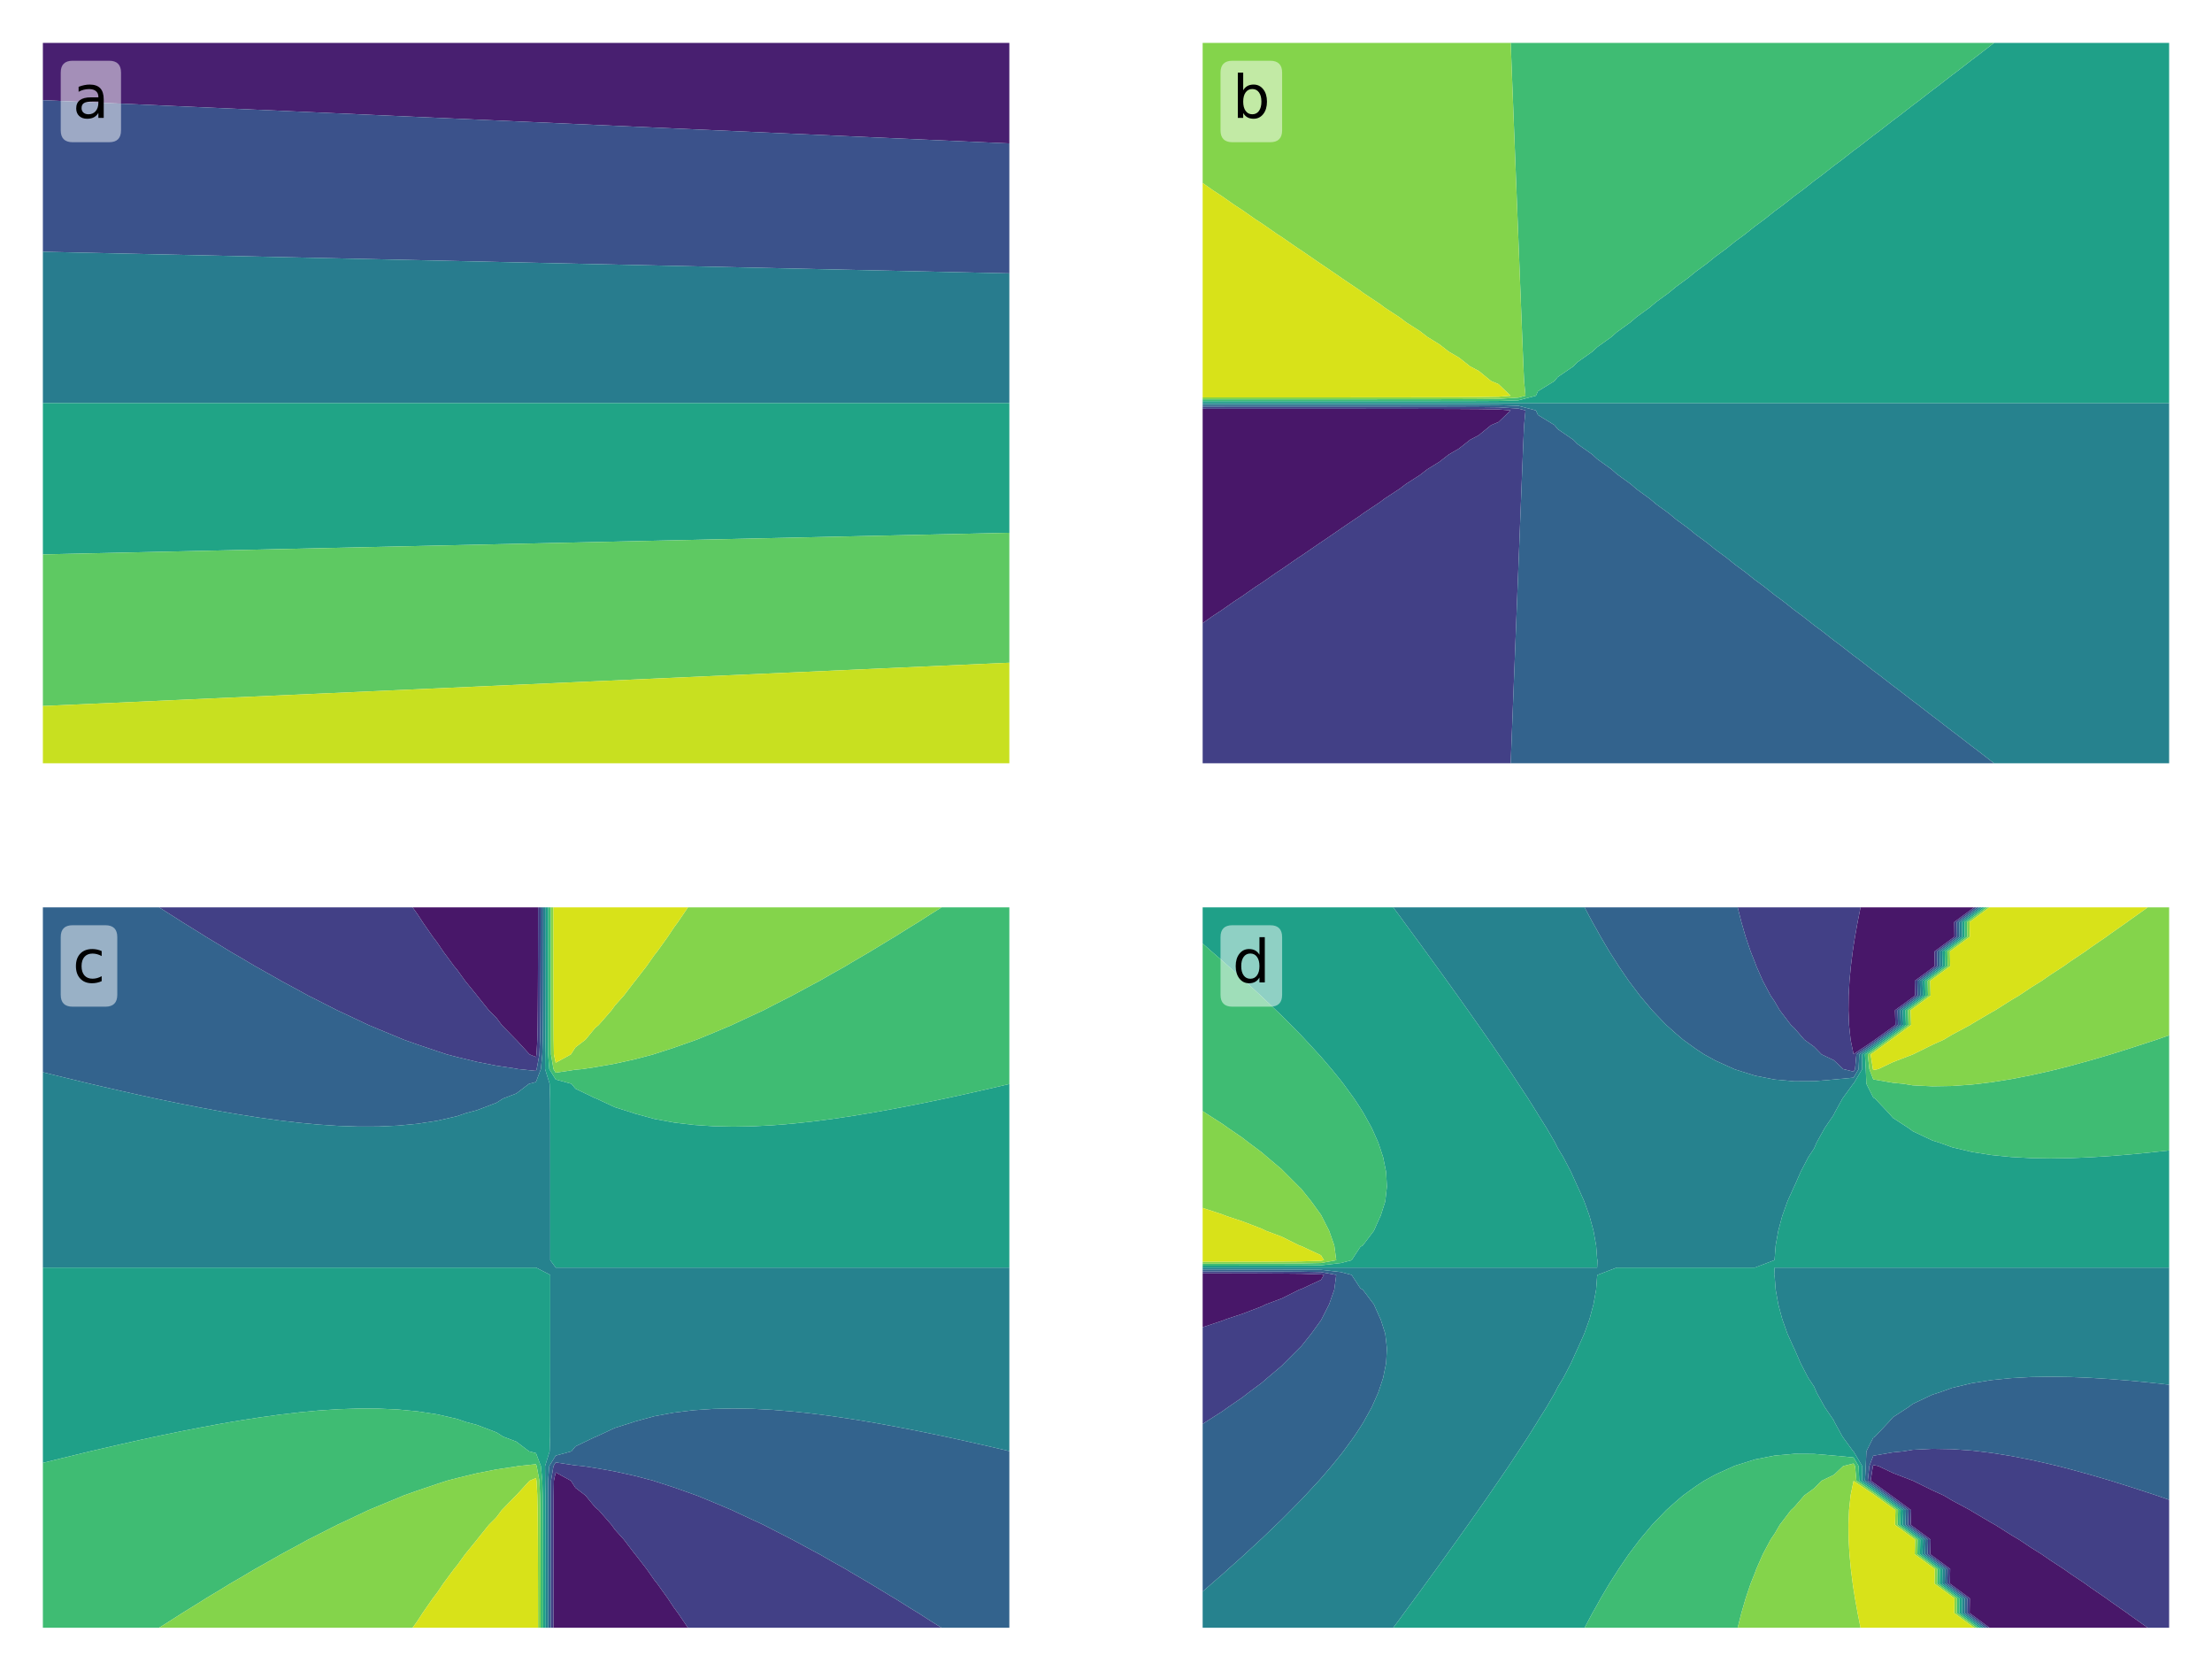 <?xml version="1.0" encoding="utf-8" standalone="no"?>
<!DOCTYPE svg PUBLIC "-//W3C//DTD SVG 1.1//EN"
  "http://www.w3.org/Graphics/SVG/1.1/DTD/svg11.dtd">
<!-- Created with matplotlib (https://matplotlib.org/) -->
<svg height="280.512pt" version="1.1" viewBox="0 0 371.52 280.512" width="371.52pt" xmlns="http://www.w3.org/2000/svg" xmlns:xlink="http://www.w3.org/1999/xlink">
 <defs>
  <style type="text/css">
*{stroke-linecap:butt;stroke-linejoin:round;}
  </style>
 </defs>
 <g id="figure_1">
  <g id="patch_1">
   <path d="M 0 280.512 
L 371.52 280.512 
L 371.52 0 
L 0 0 
z
" style="fill:#ffffff;"/>
  </g>
  <g id="axes_1">
   <g id="PathCollection_1">
    <path clip-path="url(#p88b4212cbd)" d="M 126.461 22.154 
L 129.774 22.303 
L 133.086 22.451 
L 136.399 22.599 
L 139.712 22.747 
L 143.025 22.896 
L 146.338 23.044 
L 149.65 23.192 
L 152.963 23.34 
L 156.276 23.489 
L 159.589 23.637 
L 162.902 23.785 
L 166.214 23.934 
L 169.527 24.082 
L 169.527 22.011 
L 169.527 19.543 
L 169.527 17.074 
L 169.527 14.606 
L 169.527 12.137 
L 169.527 9.669 
L 169.527 7.2 
L 166.214 7.2 
L 162.902 7.2 
L 159.589 7.2 
L 156.276 7.2 
L 152.963 7.2 
L 149.65 7.2 
L 146.338 7.2 
L 143.025 7.2 
L 139.712 7.2 
L 136.399 7.2 
L 133.086 7.2 
L 129.774 7.2 
L 126.461 7.2 
L 123.148 7.2 
L 119.835 7.2 
L 116.522 7.2 
L 113.21 7.2 
L 109.897 7.2 
L 106.584 7.2 
L 103.271 7.2 
L 99.958 7.2 
L 96.646 7.2 
L 93.333 7.2 
L 90.02 7.2 
L 86.707 7.2 
L 83.394 7.2 
L 80.082 7.2 
L 76.769 7.2 
L 73.456 7.2 
L 70.143 7.2 
L 66.83 7.2 
L 63.518 7.2 
L 60.205 7.2 
L 56.892 7.2 
L 53.579 7.2 
L 50.266 7.2 
L 46.954 7.2 
L 43.641 7.2 
L 40.328 7.2 
L 37.015 7.2 
L 33.702 7.2 
L 30.39 7.2 
L 27.077 7.2 
L 23.764 7.2 
L 20.451 7.2 
L 17.138 7.2 
L 13.826 7.2 
L 10.513 7.2 
L 7.2 7.2 
L 7.2 9.669 
L 7.2 12.137 
L 7.2 14.606 
L 7.2 16.816 
L 10.513 16.964 
L 12.974 17.074 
L 13.826 17.112 
L 17.138 17.261 
L 20.451 17.409 
L 23.764 17.557 
L 27.077 17.705 
L 30.39 17.854 
L 33.702 18.002 
L 37.015 18.15 
L 40.328 18.299 
L 43.641 18.447 
L 46.954 18.595 
L 50.266 18.743 
L 53.579 18.892 
L 56.892 19.04 
L 60.205 19.188 
L 63.518 19.337 
L 66.83 19.485 
L 68.12 19.543 
L 70.143 19.633 
L 73.456 19.782 
L 76.769 19.93 
L 80.082 20.078 
L 83.394 20.226 
L 86.707 20.375 
L 90.02 20.523 
L 93.333 20.671 
L 96.646 20.82 
L 99.958 20.968 
L 103.271 21.116 
L 106.584 21.264 
L 109.897 21.413 
L 113.21 21.561 
L 116.522 21.709 
L 119.835 21.858 
L 123.148 22.006 
L 123.269 22.011 
z
" style="fill:#481f70;"/>
   </g>
   <g id="PathCollection_2">
    <path clip-path="url(#p88b4212cbd)" d="M 96.646 44.271 
L 99.958 44.345 
L 103.271 44.419 
L 106.584 44.493 
L 109.897 44.567 
L 113.21 44.641 
L 116.522 44.715 
L 119.835 44.789 
L 123.148 44.864 
L 126.461 44.938 
L 129.774 45.012 
L 133.086 45.086 
L 136.399 45.16 
L 139.712 45.234 
L 143.025 45.308 
L 146.338 45.382 
L 149.65 45.456 
L 152.963 45.53 
L 156.276 45.604 
L 159.589 45.678 
L 162.902 45.752 
L 166.214 45.827 
L 169.527 45.901 
L 169.527 44.229 
L 169.527 41.76 
L 169.527 39.291 
L 169.527 36.823 
L 169.527 34.354 
L 169.527 31.886 
L 169.527 29.417 
L 169.527 26.949 
L 169.527 24.48 
L 169.527 24.082 
L 166.214 23.934 
L 162.902 23.785 
L 159.589 23.637 
L 156.276 23.489 
L 152.963 23.34 
L 149.65 23.192 
L 146.338 23.044 
L 143.025 22.896 
L 139.712 22.747 
L 136.399 22.599 
L 133.086 22.451 
L 129.774 22.303 
L 126.461 22.154 
L 123.269 22.011 
L 123.148 22.006 
L 119.835 21.858 
L 116.522 21.709 
L 113.21 21.561 
L 109.897 21.413 
L 106.584 21.264 
L 103.271 21.116 
L 99.958 20.968 
L 96.646 20.82 
L 93.333 20.671 
L 90.02 20.523 
L 86.707 20.375 
L 83.394 20.226 
L 80.082 20.078 
L 76.769 19.93 
L 73.456 19.782 
L 70.143 19.633 
L 68.12 19.543 
L 66.83 19.485 
L 63.518 19.337 
L 60.205 19.188 
L 56.892 19.04 
L 53.579 18.892 
L 50.266 18.743 
L 46.954 18.595 
L 43.641 18.447 
L 40.328 18.299 
L 37.015 18.15 
L 33.702 18.002 
L 30.39 17.854 
L 27.077 17.705 
L 23.764 17.557 
L 20.451 17.409 
L 17.138 17.261 
L 13.826 17.112 
L 12.974 17.074 
L 10.513 16.964 
L 7.2 16.816 
L 7.2 17.074 
L 7.2 19.543 
L 7.2 22.011 
L 7.2 24.48 
L 7.2 26.949 
L 7.2 29.417 
L 7.2 31.886 
L 7.2 34.354 
L 7.2 36.823 
L 7.2 39.291 
L 7.2 41.76 
L 7.2 42.271 
L 10.513 42.345 
L 13.826 42.419 
L 17.138 42.493 
L 20.451 42.567 
L 23.764 42.641 
L 27.077 42.715 
L 30.39 42.789 
L 33.702 42.863 
L 37.015 42.937 
L 40.328 43.012 
L 43.641 43.086 
L 46.954 43.16 
L 50.266 43.234 
L 53.579 43.308 
L 56.892 43.382 
L 60.205 43.456 
L 63.518 43.53 
L 66.83 43.604 
L 70.143 43.678 
L 73.456 43.752 
L 76.769 43.826 
L 80.082 43.9 
L 83.394 43.975 
L 86.707 44.049 
L 90.02 44.123 
L 93.333 44.197 
L 94.749 44.229 
z
" style="fill:#3b528b;"/>
   </g>
   <g id="PathCollection_3">
    <path clip-path="url(#p88b4212cbd)" d="M 10.513 67.68 
L 13.826 67.68 
L 17.138 67.68 
L 20.451 67.68 
L 23.764 67.68 
L 27.077 67.68 
L 30.39 67.68 
L 33.702 67.68 
L 37.015 67.68 
L 40.328 67.68 
L 43.641 67.68 
L 46.954 67.68 
L 50.266 67.68 
L 53.579 67.68 
L 56.892 67.68 
L 60.205 67.68 
L 63.518 67.68 
L 66.83 67.68 
L 70.143 67.68 
L 73.456 67.68 
L 76.769 67.68 
L 80.082 67.68 
L 83.394 67.68 
L 86.707 67.68 
L 90.02 67.68 
L 93.333 67.68 
L 96.646 67.68 
L 99.958 67.68 
L 103.271 67.68 
L 106.584 67.68 
L 109.897 67.68 
L 113.21 67.68 
L 116.522 67.68 
L 119.835 67.68 
L 123.148 67.68 
L 126.461 67.68 
L 129.774 67.68 
L 133.086 67.68 
L 136.399 67.68 
L 139.712 67.68 
L 143.025 67.68 
L 146.338 67.68 
L 149.65 67.68 
L 152.963 67.68 
L 156.276 67.68 
L 159.589 67.68 
L 162.902 67.68 
L 166.214 67.68 
L 169.527 67.68 
L 169.527 66.446 
L 169.527 63.977 
L 169.527 61.509 
L 169.527 59.04 
L 169.527 56.571 
L 169.527 54.103 
L 169.527 51.634 
L 169.527 49.166 
L 169.527 46.697 
L 169.527 45.901 
L 166.214 45.827 
L 162.902 45.752 
L 159.589 45.678 
L 156.276 45.604 
L 152.963 45.53 
L 149.65 45.456 
L 146.338 45.382 
L 143.025 45.308 
L 139.712 45.234 
L 136.399 45.16 
L 133.086 45.086 
L 129.774 45.012 
L 126.461 44.938 
L 123.148 44.864 
L 119.835 44.789 
L 116.522 44.715 
L 113.21 44.641 
L 109.897 44.567 
L 106.584 44.493 
L 103.271 44.419 
L 99.958 44.345 
L 96.646 44.271 
L 94.749 44.229 
L 93.333 44.197 
L 90.02 44.123 
L 86.707 44.049 
L 83.394 43.975 
L 80.082 43.9 
L 76.769 43.826 
L 73.456 43.752 
L 70.143 43.678 
L 66.83 43.604 
L 63.518 43.53 
L 60.205 43.456 
L 56.892 43.382 
L 53.579 43.308 
L 50.266 43.234 
L 46.954 43.16 
L 43.641 43.086 
L 40.328 43.012 
L 37.015 42.937 
L 33.702 42.863 
L 30.39 42.789 
L 27.077 42.715 
L 23.764 42.641 
L 20.451 42.567 
L 17.138 42.493 
L 13.826 42.419 
L 10.513 42.345 
L 7.2 42.271 
L 7.2 44.229 
L 7.2 46.697 
L 7.2 49.166 
L 7.2 51.634 
L 7.2 54.103 
L 7.2 56.571 
L 7.2 59.04 
L 7.2 61.509 
L 7.2 63.977 
L 7.2 66.446 
L 7.2 67.68 
z
" style="fill:#287c8e;"/>
   </g>
   <g id="PathCollection_4">
    <path clip-path="url(#p88b4212cbd)" d="M 10.513 93.015 
L 13.826 92.941 
L 17.138 92.867 
L 20.451 92.793 
L 23.764 92.719 
L 27.077 92.645 
L 30.39 92.571 
L 33.702 92.497 
L 37.015 92.423 
L 40.328 92.348 
L 43.641 92.274 
L 46.954 92.2 
L 50.266 92.126 
L 53.579 92.052 
L 56.892 91.978 
L 60.205 91.904 
L 63.518 91.83 
L 66.83 91.756 
L 70.143 91.682 
L 73.456 91.608 
L 76.769 91.534 
L 80.082 91.46 
L 83.394 91.385 
L 86.707 91.311 
L 90.02 91.237 
L 93.333 91.163 
L 94.749 91.131 
L 96.646 91.089 
L 99.958 91.015 
L 103.271 90.941 
L 106.584 90.867 
L 109.897 90.793 
L 113.21 90.719 
L 116.522 90.645 
L 119.835 90.571 
L 123.148 90.496 
L 126.461 90.422 
L 129.774 90.348 
L 133.086 90.274 
L 136.399 90.2 
L 139.712 90.126 
L 143.025 90.052 
L 146.338 89.978 
L 149.65 89.904 
L 152.963 89.83 
L 156.276 89.756 
L 159.589 89.682 
L 162.902 89.608 
L 166.214 89.533 
L 169.527 89.459 
L 169.527 88.663 
L 169.527 86.194 
L 169.527 83.726 
L 169.527 81.257 
L 169.527 78.789 
L 169.527 76.32 
L 169.527 73.851 
L 169.527 71.383 
L 169.527 68.914 
L 169.527 67.68 
L 166.214 67.68 
L 162.902 67.68 
L 159.589 67.68 
L 156.276 67.68 
L 152.963 67.68 
L 149.65 67.68 
L 146.338 67.68 
L 143.025 67.68 
L 139.712 67.68 
L 136.399 67.68 
L 133.086 67.68 
L 129.774 67.68 
L 126.461 67.68 
L 123.148 67.68 
L 119.835 67.68 
L 116.522 67.68 
L 113.21 67.68 
L 109.897 67.68 
L 106.584 67.68 
L 103.271 67.68 
L 99.958 67.68 
L 96.646 67.68 
L 93.333 67.68 
L 90.02 67.68 
L 86.707 67.68 
L 83.394 67.68 
L 80.082 67.68 
L 76.769 67.68 
L 73.456 67.68 
L 70.143 67.68 
L 66.83 67.68 
L 63.518 67.68 
L 60.205 67.68 
L 56.892 67.68 
L 53.579 67.68 
L 50.266 67.68 
L 46.954 67.68 
L 43.641 67.68 
L 40.328 67.68 
L 37.015 67.68 
L 33.702 67.68 
L 30.39 67.68 
L 27.077 67.68 
L 23.764 67.68 
L 20.451 67.68 
L 17.138 67.68 
L 13.826 67.68 
L 10.513 67.68 
L 7.2 67.68 
L 7.2 68.914 
L 7.2 71.383 
L 7.2 73.851 
L 7.2 76.32 
L 7.2 78.789 
L 7.2 81.257 
L 7.2 83.726 
L 7.2 86.194 
L 7.2 88.663 
L 7.2 91.131 
L 7.2 93.089 
z
" style="fill:#20a486;"/>
   </g>
   <g id="PathCollection_5">
    <path clip-path="url(#p88b4212cbd)" d="M 10.513 118.396 
L 12.974 118.286 
L 13.826 118.248 
L 17.138 118.099 
L 20.451 117.951 
L 23.764 117.803 
L 27.077 117.655 
L 30.39 117.506 
L 33.702 117.358 
L 37.015 117.21 
L 40.328 117.061 
L 43.641 116.913 
L 46.954 116.765 
L 50.266 116.617 
L 53.579 116.468 
L 56.892 116.32 
L 60.205 116.172 
L 63.518 116.023 
L 66.83 115.875 
L 68.12 115.817 
L 70.143 115.727 
L 73.456 115.578 
L 76.769 115.43 
L 80.082 115.282 
L 83.394 115.134 
L 86.707 114.985 
L 90.02 114.837 
L 93.333 114.689 
L 96.646 114.54 
L 99.958 114.392 
L 103.271 114.244 
L 106.584 114.096 
L 109.897 113.947 
L 113.21 113.799 
L 116.522 113.651 
L 119.835 113.502 
L 123.148 113.354 
L 123.269 113.349 
L 126.461 113.206 
L 129.774 113.057 
L 133.086 112.909 
L 136.399 112.761 
L 139.712 112.613 
L 143.025 112.464 
L 146.338 112.316 
L 149.65 112.168 
L 152.963 112.02 
L 156.276 111.871 
L 159.589 111.723 
L 162.902 111.575 
L 166.214 111.426 
L 169.527 111.278 
L 169.527 110.88 
L 169.527 108.411 
L 169.527 105.943 
L 169.527 103.474 
L 169.527 101.006 
L 169.527 98.537 
L 169.527 96.069 
L 169.527 93.6 
L 169.527 91.131 
L 169.527 89.459 
L 166.214 89.533 
L 162.902 89.608 
L 159.589 89.682 
L 156.276 89.756 
L 152.963 89.83 
L 149.65 89.904 
L 146.338 89.978 
L 143.025 90.052 
L 139.712 90.126 
L 136.399 90.2 
L 133.086 90.274 
L 129.774 90.348 
L 126.461 90.422 
L 123.148 90.496 
L 119.835 90.571 
L 116.522 90.645 
L 113.21 90.719 
L 109.897 90.793 
L 106.584 90.867 
L 103.271 90.941 
L 99.958 91.015 
L 96.646 91.089 
L 94.749 91.131 
L 93.333 91.163 
L 90.02 91.237 
L 86.707 91.311 
L 83.394 91.385 
L 80.082 91.46 
L 76.769 91.534 
L 73.456 91.608 
L 70.143 91.682 
L 66.83 91.756 
L 63.518 91.83 
L 60.205 91.904 
L 56.892 91.978 
L 53.579 92.052 
L 50.266 92.126 
L 46.954 92.2 
L 43.641 92.274 
L 40.328 92.348 
L 37.015 92.423 
L 33.702 92.497 
L 30.39 92.571 
L 27.077 92.645 
L 23.764 92.719 
L 20.451 92.793 
L 17.138 92.867 
L 13.826 92.941 
L 10.513 93.015 
L 7.2 93.089 
L 7.2 93.6 
L 7.2 96.069 
L 7.2 98.537 
L 7.2 101.006 
L 7.2 103.474 
L 7.2 105.943 
L 7.2 108.411 
L 7.2 110.88 
L 7.2 113.349 
L 7.2 115.817 
L 7.2 118.286 
L 7.2 118.544 
z
" style="fill:#5ec962;"/>
   </g>
   <g id="PathCollection_6">
    <path clip-path="url(#p88b4212cbd)" d="M 10.513 128.16 
L 13.826 128.16 
L 17.138 128.16 
L 20.451 128.16 
L 23.764 128.16 
L 27.077 128.16 
L 30.39 128.16 
L 33.702 128.16 
L 37.015 128.16 
L 40.328 128.16 
L 43.641 128.16 
L 46.954 128.16 
L 50.266 128.16 
L 53.579 128.16 
L 56.892 128.16 
L 60.205 128.16 
L 63.518 128.16 
L 66.83 128.16 
L 70.143 128.16 
L 73.456 128.16 
L 76.769 128.16 
L 80.082 128.16 
L 83.394 128.16 
L 86.707 128.16 
L 90.02 128.16 
L 93.333 128.16 
L 96.646 128.16 
L 99.958 128.16 
L 103.271 128.16 
L 106.584 128.16 
L 109.897 128.16 
L 113.21 128.16 
L 116.522 128.16 
L 119.835 128.16 
L 123.148 128.16 
L 126.461 128.16 
L 129.774 128.16 
L 133.086 128.16 
L 136.399 128.16 
L 139.712 128.16 
L 143.025 128.16 
L 146.338 128.16 
L 149.65 128.16 
L 152.963 128.16 
L 156.276 128.16 
L 159.589 128.16 
L 162.902 128.16 
L 166.214 128.16 
L 169.527 128.16 
L 169.527 125.691 
L 169.527 123.223 
L 169.527 120.754 
L 169.527 118.286 
L 169.527 115.817 
L 169.527 113.349 
L 169.527 111.278 
L 166.214 111.426 
L 162.902 111.575 
L 159.589 111.723 
L 156.276 111.871 
L 152.963 112.02 
L 149.65 112.168 
L 146.338 112.316 
L 143.025 112.464 
L 139.712 112.613 
L 136.399 112.761 
L 133.086 112.909 
L 129.774 113.057 
L 126.461 113.206 
L 123.269 113.349 
L 123.148 113.354 
L 119.835 113.502 
L 116.522 113.651 
L 113.21 113.799 
L 109.897 113.947 
L 106.584 114.096 
L 103.271 114.244 
L 99.958 114.392 
L 96.646 114.54 
L 93.333 114.689 
L 90.02 114.837 
L 86.707 114.985 
L 83.394 115.134 
L 80.082 115.282 
L 76.769 115.43 
L 73.456 115.578 
L 70.143 115.727 
L 68.12 115.817 
L 66.83 115.875 
L 63.518 116.023 
L 60.205 116.172 
L 56.892 116.32 
L 53.579 116.468 
L 50.266 116.617 
L 46.954 116.765 
L 43.641 116.913 
L 40.328 117.061 
L 37.015 117.21 
L 33.702 117.358 
L 30.39 117.506 
L 27.077 117.655 
L 23.764 117.803 
L 20.451 117.951 
L 17.138 118.099 
L 13.826 118.248 
L 12.974 118.286 
L 10.513 118.396 
L 7.2 118.544 
L 7.2 120.754 
L 7.2 123.223 
L 7.2 125.691 
L 7.2 128.16 
z
" style="fill:#c8e020;"/>
   </g>
   <g id="text_1">
    <g id="patch_2">
     <path d="M 12.2 23.878 
L 18.328 23.878 
Q 20.328 23.878 20.328 21.878 
L 20.328 12.2 
Q 20.328 10.2 18.328 10.2 
L 12.2 10.2 
Q 10.2 10.2 10.2 12.2 
L 10.2 21.878 
Q 10.2 23.878 12.2 23.878 
z
" style="fill:#ffffff;opacity:0.5;"/>
    </g>
    <!-- a -->
    <defs>
     <path d="M 34.281 27.484 
Q 23.391 27.484 19.188 25 
Q 14.984 22.516 14.984 16.5 
Q 14.984 11.719 18.141 8.906 
Q 21.297 6.109 26.703 6.109 
Q 34.188 6.109 38.703 11.406 
Q 43.219 16.703 43.219 25.484 
L 43.219 27.484 
z
M 52.203 31.203 
L 52.203 0 
L 43.219 0 
L 43.219 8.297 
Q 40.141 3.328 35.547 0.953 
Q 30.953 -1.422 24.312 -1.422 
Q 15.922 -1.422 10.953 3.297 
Q 6 8.016 6 15.922 
Q 6 25.141 12.172 29.828 
Q 18.359 34.516 30.609 34.516 
L 43.219 34.516 
L 43.219 35.406 
Q 43.219 41.609 39.141 45 
Q 35.062 48.391 27.688 48.391 
Q 23 48.391 18.547 47.266 
Q 14.109 46.141 10.016 43.891 
L 10.016 52.203 
Q 14.938 54.109 19.578 55.047 
Q 24.219 56 28.609 56 
Q 40.484 56 46.344 49.844 
Q 52.203 43.703 52.203 31.203 
z
" id="DejaVuSans-97"/>
    </defs>
    <g transform="translate(12.2 19.798)scale(0.1 -0.1)">
     <use xlink:href="#DejaVuSans-97"/>
    </g>
   </g>
  </g>
  <g id="axes_2">
   <g id="PathCollection_7">
    <path clip-path="url(#pfaadf9a11c)" d="M 203.634 103.474 
L 205.306 102.372 
L 207.249 101.006 
L 208.618 100.111 
L 210.867 98.537 
L 211.931 97.849 
L 214.487 96.069 
L 215.244 95.585 
L 218.11 93.6 
L 218.557 93.319 
L 221.738 91.131 
L 221.87 91.05 
L 225.182 88.791 
L 225.351 88.663 
L 228.495 86.541 
L 228.951 86.194 
L 231.808 84.291 
L 232.549 83.726 
L 235.121 82.043 
L 236.145 81.257 
L 238.434 79.795 
L 239.739 78.789 
L 241.746 77.549 
L 243.326 76.32 
L 245.059 75.308 
L 246.902 73.851 
L 248.372 73.074 
L 250.439 71.383 
L 251.685 70.861 
L 253.717 68.914 
L 251.685 68.744 
L 248.372 68.691 
L 245.059 68.67 
L 241.746 68.659 
L 238.434 68.652 
L 235.121 68.647 
L 231.808 68.644 
L 228.495 68.641 
L 225.182 68.639 
L 221.87 68.638 
L 218.557 68.636 
L 215.244 68.635 
L 211.931 68.634 
L 208.618 68.634 
L 205.306 68.633 
L 201.993 68.632 
L 201.993 68.914 
L 201.993 71.383 
L 201.993 73.851 
L 201.993 76.32 
L 201.993 78.789 
L 201.993 81.257 
L 201.993 83.726 
L 201.993 86.194 
L 201.993 88.663 
L 201.993 91.131 
L 201.993 93.6 
L 201.993 96.069 
L 201.993 98.537 
L 201.993 101.006 
L 201.993 103.474 
L 201.993 104.632 
z
" style="fill:#481769;"/>
   </g>
   <g id="PathCollection_8">
    <path clip-path="url(#pfaadf9a11c)" d="M 205.306 128.16 
L 208.618 128.16 
L 211.931 128.16 
L 215.244 128.16 
L 218.557 128.16 
L 221.87 128.16 
L 225.182 128.16 
L 228.495 128.16 
L 231.808 128.16 
L 235.121 128.16 
L 238.434 128.16 
L 241.746 128.16 
L 245.059 128.16 
L 248.372 128.16 
L 251.685 128.16 
L 253.73 128.16 
L 253.827 125.691 
L 253.923 123.223 
L 254.02 120.754 
L 254.117 118.286 
L 254.214 115.817 
L 254.31 113.349 
L 254.407 110.88 
L 254.504 108.411 
L 254.601 105.943 
L 254.698 103.474 
L 254.795 101.006 
L 254.892 98.537 
L 254.989 96.069 
L 254.998 95.866 
L 255.086 93.6 
L 255.183 91.131 
L 255.279 88.663 
L 255.376 86.194 
L 255.473 83.726 
L 255.57 81.257 
L 255.668 78.789 
L 255.767 76.32 
L 255.868 73.851 
L 255.983 71.383 
L 256.219 68.914 
L 254.998 68.595 
L 251.685 68.39 
L 248.372 68.354 
L 245.059 68.34 
L 241.746 68.332 
L 238.434 68.328 
L 235.121 68.325 
L 231.808 68.323 
L 228.495 68.321 
L 225.182 68.32 
L 221.87 68.318 
L 218.557 68.318 
L 215.244 68.317 
L 211.931 68.316 
L 208.618 68.316 
L 205.306 68.315 
L 201.993 68.315 
L 201.993 68.632 
L 205.306 68.633 
L 208.618 68.634 
L 211.931 68.634 
L 215.244 68.635 
L 218.557 68.636 
L 221.87 68.638 
L 225.182 68.639 
L 228.495 68.641 
L 231.808 68.644 
L 235.121 68.647 
L 238.434 68.652 
L 241.746 68.659 
L 245.059 68.67 
L 248.372 68.691 
L 251.685 68.744 
L 253.717 68.914 
L 251.685 70.861 
L 250.439 71.383 
L 248.372 73.074 
L 246.902 73.851 
L 245.059 75.308 
L 243.326 76.32 
L 241.746 77.549 
L 239.739 78.789 
L 238.434 79.795 
L 236.145 81.257 
L 235.121 82.043 
L 232.549 83.726 
L 231.808 84.291 
L 228.951 86.194 
L 228.495 86.541 
L 225.351 88.663 
L 225.182 88.791 
L 221.87 91.05 
L 221.738 91.131 
L 218.557 93.319 
L 218.11 93.6 
L 215.244 95.585 
L 214.487 96.069 
L 211.931 97.849 
L 210.867 98.537 
L 208.618 100.111 
L 207.249 101.006 
L 205.306 102.372 
L 203.634 103.474 
L 201.993 104.632 
L 201.993 105.943 
L 201.993 108.411 
L 201.993 110.88 
L 201.993 113.349 
L 201.993 115.817 
L 201.993 118.286 
L 201.993 120.754 
L 201.993 123.223 
L 201.993 125.691 
L 201.993 128.16 
z
" style="fill:#424086;"/>
   </g>
   <g id="PathCollection_9">
    <path clip-path="url(#pfaadf9a11c)" d="M 254.998 128.16 
L 258.31 128.16 
L 261.623 128.16 
L 264.936 128.16 
L 268.249 128.16 
L 271.562 128.16 
L 274.874 128.16 
L 278.187 128.16 
L 281.5 128.16 
L 284.813 128.16 
L 288.126 128.16 
L 291.438 128.16 
L 294.751 128.16 
L 298.064 128.16 
L 301.377 128.16 
L 304.69 128.16 
L 308.002 128.16 
L 311.315 128.16 
L 314.628 128.16 
L 317.941 128.16 
L 321.254 128.16 
L 324.566 128.16 
L 327.879 128.16 
L 331.192 128.16 
L 334.505 128.16 
L 334.937 128.16 
L 334.505 127.84 
L 331.721 125.691 
L 331.192 125.3 
L 328.505 123.223 
L 327.879 122.76 
L 325.29 120.754 
L 324.566 120.219 
L 322.074 118.286 
L 321.254 117.679 
L 318.859 115.817 
L 317.941 115.139 
L 315.643 113.349 
L 314.628 112.599 
L 312.428 110.88 
L 311.315 110.059 
L 309.213 108.411 
L 308.002 107.519 
L 305.998 105.943 
L 304.69 104.979 
L 302.783 103.474 
L 301.377 102.439 
L 299.568 101.006 
L 298.064 99.899 
L 296.353 98.537 
L 294.751 97.36 
L 293.138 96.069 
L 291.438 94.821 
L 289.924 93.6 
L 288.126 92.282 
L 286.71 91.131 
L 284.813 89.743 
L 283.497 88.663 
L 281.5 87.205 
L 280.284 86.194 
L 278.187 84.668 
L 277.073 83.726 
L 274.874 82.132 
L 273.863 81.257 
L 271.562 79.598 
L 270.656 78.789 
L 268.249 77.068 
L 267.453 76.32 
L 264.936 74.546 
L 264.26 73.851 
L 261.623 72.046 
L 261.093 71.383 
L 258.31 69.673 
L 257.968 68.914 
L 254.998 68.137 
L 251.685 68.035 
L 248.372 68.017 
L 245.059 68.01 
L 241.746 68.006 
L 238.434 68.004 
L 235.121 68.002 
L 231.808 68.001 
L 228.495 68 
L 225.182 68 
L 221.87 67.999 
L 218.557 67.999 
L 215.244 67.998 
L 211.931 67.998 
L 208.618 67.998 
L 205.306 67.998 
L 201.993 67.997 
L 201.993 68.315 
L 205.306 68.315 
L 208.618 68.316 
L 211.931 68.316 
L 215.244 68.317 
L 218.557 68.318 
L 221.87 68.318 
L 225.182 68.32 
L 228.495 68.321 
L 231.808 68.323 
L 235.121 68.325 
L 238.434 68.328 
L 241.746 68.332 
L 245.059 68.34 
L 248.372 68.354 
L 251.685 68.39 
L 254.998 68.595 
L 256.219 68.914 
L 255.983 71.383 
L 255.868 73.851 
L 255.767 76.32 
L 255.668 78.789 
L 255.57 81.257 
L 255.473 83.726 
L 255.376 86.194 
L 255.279 88.663 
L 255.183 91.131 
L 255.086 93.6 
L 254.998 95.866 
L 254.989 96.069 
L 254.892 98.537 
L 254.795 101.006 
L 254.698 103.474 
L 254.601 105.943 
L 254.504 108.411 
L 254.407 110.88 
L 254.31 113.349 
L 254.214 115.817 
L 254.117 118.286 
L 254.02 120.754 
L 253.923 123.223 
L 253.827 125.691 
L 253.73 128.16 
z
" style="fill:#33638d;"/>
   </g>
   <g id="PathCollection_10">
    <path clip-path="url(#pfaadf9a11c)" d="M 334.505 127.84 
L 334.937 128.16 
L 337.818 128.16 
L 341.13 128.16 
L 344.443 128.16 
L 347.756 128.16 
L 351.069 128.16 
L 354.382 128.16 
L 357.694 128.16 
L 361.007 128.16 
L 364.32 128.16 
L 364.32 125.691 
L 364.32 123.223 
L 364.32 120.754 
L 364.32 118.286 
L 364.32 115.817 
L 364.32 113.349 
L 364.32 110.88 
L 364.32 108.411 
L 364.32 105.943 
L 364.32 103.474 
L 364.32 101.006 
L 364.32 98.537 
L 364.32 96.069 
L 364.32 93.6 
L 364.32 91.131 
L 364.32 88.663 
L 364.32 86.194 
L 364.32 83.726 
L 364.32 81.257 
L 364.32 78.789 
L 364.32 76.32 
L 364.32 73.851 
L 364.32 71.383 
L 364.32 68.914 
L 364.32 67.68 
L 361.007 67.68 
L 357.694 67.68 
L 354.382 67.68 
L 351.069 67.68 
L 347.756 67.68 
L 344.443 67.68 
L 341.13 67.68 
L 337.818 67.68 
L 334.505 67.68 
L 331.192 67.68 
L 327.879 67.68 
L 324.566 67.68 
L 321.254 67.68 
L 317.941 67.68 
L 314.628 67.68 
L 311.315 67.68 
L 308.002 67.68 
L 304.69 67.68 
L 301.377 67.68 
L 298.064 67.68 
L 294.751 67.68 
L 291.438 67.68 
L 288.126 67.68 
L 284.813 67.68 
L 281.5 67.68 
L 278.187 67.68 
L 274.874 67.68 
L 271.562 67.68 
L 268.249 67.68 
L 264.936 67.68 
L 261.623 67.68 
L 258.31 67.68 
L 254.998 67.68 
L 251.685 67.68 
L 248.372 67.68 
L 245.059 67.68 
L 241.746 67.68 
L 238.434 67.68 
L 235.121 67.68 
L 231.808 67.68 
L 228.495 67.68 
L 225.182 67.68 
L 221.87 67.68 
L 218.557 67.68 
L 215.244 67.68 
L 211.931 67.68 
L 208.618 67.68 
L 205.306 67.68 
L 201.993 67.68 
L 201.993 67.997 
L 205.306 67.998 
L 208.618 67.998 
L 211.931 67.998 
L 215.244 67.998 
L 218.557 67.999 
L 221.87 67.999 
L 225.182 68 
L 228.495 68 
L 231.808 68.001 
L 235.121 68.002 
L 238.434 68.004 
L 241.746 68.006 
L 245.059 68.01 
L 248.372 68.017 
L 251.685 68.035 
L 254.998 68.137 
L 257.968 68.914 
L 258.31 69.673 
L 261.093 71.383 
L 261.623 72.046 
L 264.26 73.851 
L 264.936 74.546 
L 267.453 76.32 
L 268.249 77.068 
L 270.656 78.789 
L 271.562 79.598 
L 273.863 81.257 
L 274.874 82.132 
L 277.073 83.726 
L 278.187 84.668 
L 280.284 86.194 
L 281.5 87.205 
L 283.497 88.663 
L 284.813 89.743 
L 286.71 91.131 
L 288.126 92.282 
L 289.924 93.6 
L 291.438 94.821 
L 293.138 96.069 
L 294.751 97.36 
L 296.353 98.537 
L 298.064 99.899 
L 299.568 101.006 
L 301.377 102.439 
L 302.783 103.474 
L 304.69 104.979 
L 305.998 105.943 
L 308.002 107.519 
L 309.213 108.411 
L 311.315 110.059 
L 312.428 110.88 
L 314.628 112.599 
L 315.643 113.349 
L 317.941 115.139 
L 318.859 115.817 
L 321.254 117.679 
L 322.074 118.286 
L 324.566 120.219 
L 325.29 120.754 
L 327.879 122.76 
L 328.505 123.223 
L 331.192 125.3 
L 331.721 125.691 
z
" style="fill:#26828e;"/>
   </g>
   <g id="PathCollection_11">
    <path clip-path="url(#pfaadf9a11c)" d="M 205.306 67.68 
L 208.618 67.68 
L 211.931 67.68 
L 215.244 67.68 
L 218.557 67.68 
L 221.87 67.68 
L 225.182 67.68 
L 228.495 67.68 
L 231.808 67.68 
L 235.121 67.68 
L 238.434 67.68 
L 241.746 67.68 
L 245.059 67.68 
L 248.372 67.68 
L 251.685 67.68 
L 254.998 67.68 
L 258.31 67.68 
L 261.623 67.68 
L 264.936 67.68 
L 268.249 67.68 
L 271.562 67.68 
L 274.874 67.68 
L 278.187 67.68 
L 281.5 67.68 
L 284.813 67.68 
L 288.126 67.68 
L 291.438 67.68 
L 294.751 67.68 
L 298.064 67.68 
L 301.377 67.68 
L 304.69 67.68 
L 308.002 67.68 
L 311.315 67.68 
L 314.628 67.68 
L 317.941 67.68 
L 321.254 67.68 
L 324.566 67.68 
L 327.879 67.68 
L 331.192 67.68 
L 334.505 67.68 
L 337.818 67.68 
L 341.13 67.68 
L 344.443 67.68 
L 347.756 67.68 
L 351.069 67.68 
L 354.382 67.68 
L 357.694 67.68 
L 361.007 67.68 
L 364.32 67.68 
L 364.32 66.446 
L 364.32 63.977 
L 364.32 61.509 
L 364.32 59.04 
L 364.32 56.571 
L 364.32 54.103 
L 364.32 51.634 
L 364.32 49.166 
L 364.32 46.697 
L 364.32 44.229 
L 364.32 41.76 
L 364.32 39.291 
L 364.32 36.823 
L 364.32 34.354 
L 364.32 31.886 
L 364.32 29.417 
L 364.32 26.949 
L 364.32 24.48 
L 364.32 22.011 
L 364.32 19.543 
L 364.32 17.074 
L 364.32 14.606 
L 364.32 12.137 
L 364.32 9.669 
L 364.32 7.2 
L 361.007 7.2 
L 357.694 7.2 
L 354.382 7.2 
L 351.069 7.2 
L 347.756 7.2 
L 344.443 7.2 
L 341.13 7.2 
L 337.818 7.2 
L 334.937 7.2 
L 334.505 7.52 
L 331.721 9.669 
L 331.192 10.06 
L 328.505 12.137 
L 327.879 12.6 
L 325.29 14.606 
L 324.566 15.141 
L 322.074 17.074 
L 321.254 17.681 
L 318.859 19.543 
L 317.941 20.221 
L 315.643 22.011 
L 314.628 22.761 
L 312.428 24.48 
L 311.315 25.301 
L 309.213 26.949 
L 308.002 27.841 
L 305.998 29.417 
L 304.69 30.381 
L 302.783 31.886 
L 301.377 32.921 
L 299.568 34.354 
L 298.064 35.461 
L 296.353 36.823 
L 294.751 38 
L 293.138 39.291 
L 291.438 40.539 
L 289.924 41.76 
L 288.126 43.078 
L 286.71 44.229 
L 284.813 45.617 
L 283.497 46.697 
L 281.5 48.155 
L 280.284 49.166 
L 278.187 50.692 
L 277.073 51.634 
L 274.874 53.228 
L 273.863 54.103 
L 271.562 55.762 
L 270.656 56.571 
L 268.249 58.292 
L 267.453 59.04 
L 264.936 60.814 
L 264.26 61.509 
L 261.623 63.314 
L 261.093 63.977 
L 258.31 65.687 
L 257.968 66.446 
L 254.998 67.223 
L 251.685 67.325 
L 248.372 67.343 
L 245.059 67.35 
L 241.746 67.354 
L 238.434 67.356 
L 235.121 67.358 
L 231.808 67.359 
L 228.495 67.36 
L 225.182 67.36 
L 221.87 67.361 
L 218.557 67.361 
L 215.244 67.362 
L 211.931 67.362 
L 208.618 67.362 
L 205.306 67.362 
L 201.993 67.363 
L 201.993 67.68 
z
" style="fill:#1fa088;"/>
   </g>
   <g id="PathCollection_12">
    <path clip-path="url(#pfaadf9a11c)" d="M 205.306 67.362 
L 208.618 67.362 
L 211.931 67.362 
L 215.244 67.362 
L 218.557 67.361 
L 221.87 67.361 
L 225.182 67.36 
L 228.495 67.36 
L 231.808 67.359 
L 235.121 67.358 
L 238.434 67.356 
L 241.746 67.354 
L 245.059 67.35 
L 248.372 67.343 
L 251.685 67.325 
L 254.998 67.223 
L 257.968 66.446 
L 258.31 65.687 
L 261.093 63.977 
L 261.623 63.314 
L 264.26 61.509 
L 264.936 60.814 
L 267.453 59.04 
L 268.249 58.292 
L 270.656 56.571 
L 271.562 55.762 
L 273.863 54.103 
L 274.874 53.228 
L 277.073 51.634 
L 278.187 50.692 
L 280.284 49.166 
L 281.5 48.155 
L 283.497 46.697 
L 284.813 45.617 
L 286.71 44.229 
L 288.126 43.078 
L 289.924 41.76 
L 291.438 40.539 
L 293.138 39.291 
L 294.751 38 
L 296.353 36.823 
L 298.064 35.461 
L 299.568 34.354 
L 301.377 32.921 
L 302.783 31.886 
L 304.69 30.381 
L 305.998 29.417 
L 308.002 27.841 
L 309.213 26.949 
L 311.315 25.301 
L 312.428 24.48 
L 314.628 22.761 
L 315.643 22.011 
L 317.941 20.221 
L 318.859 19.543 
L 321.254 17.681 
L 322.074 17.074 
L 324.566 15.141 
L 325.29 14.606 
L 327.879 12.6 
L 328.505 12.137 
L 331.192 10.06 
L 331.721 9.669 
L 334.505 7.52 
L 334.937 7.2 
L 334.505 7.2 
L 331.192 7.2 
L 327.879 7.2 
L 324.566 7.2 
L 321.254 7.2 
L 317.941 7.2 
L 314.628 7.2 
L 311.315 7.2 
L 308.002 7.2 
L 304.69 7.2 
L 301.377 7.2 
L 298.064 7.2 
L 294.751 7.2 
L 291.438 7.2 
L 288.126 7.2 
L 284.813 7.2 
L 281.5 7.2 
L 278.187 7.2 
L 274.874 7.2 
L 271.562 7.2 
L 268.249 7.2 
L 264.936 7.2 
L 261.623 7.2 
L 258.31 7.2 
L 254.998 7.2 
L 253.73 7.2 
L 253.827 9.669 
L 253.923 12.137 
L 254.02 14.606 
L 254.117 17.074 
L 254.214 19.543 
L 254.31 22.011 
L 254.407 24.48 
L 254.504 26.949 
L 254.601 29.417 
L 254.698 31.886 
L 254.795 34.354 
L 254.892 36.823 
L 254.989 39.291 
L 254.998 39.494 
L 255.086 41.76 
L 255.183 44.229 
L 255.279 46.697 
L 255.376 49.166 
L 255.473 51.634 
L 255.57 54.103 
L 255.668 56.571 
L 255.767 59.04 
L 255.868 61.509 
L 255.983 63.977 
L 256.219 66.446 
L 254.998 66.765 
L 251.685 66.97 
L 248.372 67.006 
L 245.059 67.02 
L 241.746 67.028 
L 238.434 67.032 
L 235.121 67.035 
L 231.808 67.037 
L 228.495 67.039 
L 225.182 67.04 
L 221.87 67.042 
L 218.557 67.042 
L 215.244 67.043 
L 211.931 67.044 
L 208.618 67.044 
L 205.306 67.045 
L 201.993 67.045 
L 201.993 67.363 
z
" style="fill:#3fbc73;"/>
   </g>
   <g id="PathCollection_13">
    <path clip-path="url(#pfaadf9a11c)" d="M 205.306 67.045 
L 208.618 67.044 
L 211.931 67.044 
L 215.244 67.043 
L 218.557 67.042 
L 221.87 67.042 
L 225.182 67.04 
L 228.495 67.039 
L 231.808 67.037 
L 235.121 67.035 
L 238.434 67.032 
L 241.746 67.028 
L 245.059 67.02 
L 248.372 67.006 
L 251.685 66.97 
L 254.998 66.765 
L 256.219 66.446 
L 255.983 63.977 
L 255.868 61.509 
L 255.767 59.04 
L 255.668 56.571 
L 255.57 54.103 
L 255.473 51.634 
L 255.376 49.166 
L 255.279 46.697 
L 255.183 44.229 
L 255.086 41.76 
L 254.998 39.494 
L 254.989 39.291 
L 254.892 36.823 
L 254.795 34.354 
L 254.698 31.886 
L 254.601 29.417 
L 254.504 26.949 
L 254.407 24.48 
L 254.31 22.011 
L 254.214 19.543 
L 254.117 17.074 
L 254.02 14.606 
L 253.923 12.137 
L 253.827 9.669 
L 253.73 7.2 
L 251.685 7.2 
L 248.372 7.2 
L 245.059 7.2 
L 241.746 7.2 
L 238.434 7.2 
L 235.121 7.2 
L 231.808 7.2 
L 228.495 7.2 
L 225.182 7.2 
L 221.87 7.2 
L 218.557 7.2 
L 215.244 7.2 
L 211.931 7.2 
L 208.618 7.2 
L 205.306 7.2 
L 201.993 7.2 
L 201.993 9.669 
L 201.993 12.137 
L 201.993 14.606 
L 201.993 17.074 
L 201.993 19.543 
L 201.993 22.011 
L 201.993 24.48 
L 201.993 26.949 
L 201.993 29.417 
L 201.993 30.728 
L 203.634 31.886 
L 205.306 32.988 
L 207.249 34.354 
L 208.618 35.249 
L 210.867 36.823 
L 211.931 37.511 
L 214.487 39.291 
L 215.244 39.775 
L 218.11 41.76 
L 218.557 42.041 
L 221.738 44.229 
L 221.87 44.31 
L 225.182 46.569 
L 225.351 46.697 
L 228.495 48.819 
L 228.951 49.166 
L 231.808 51.069 
L 232.549 51.634 
L 235.121 53.317 
L 236.145 54.103 
L 238.434 55.565 
L 239.739 56.571 
L 241.746 57.811 
L 243.326 59.04 
L 245.059 60.052 
L 246.902 61.509 
L 248.372 62.286 
L 250.439 63.977 
L 251.685 64.499 
L 253.717 66.446 
L 251.685 66.616 
L 248.372 66.669 
L 245.059 66.69 
L 241.746 66.701 
L 238.434 66.708 
L 235.121 66.713 
L 231.808 66.716 
L 228.495 66.719 
L 225.182 66.721 
L 221.87 66.722 
L 218.557 66.724 
L 215.244 66.725 
L 211.931 66.726 
L 208.618 66.726 
L 205.306 66.727 
L 201.993 66.728 
L 201.993 67.045 
z
" style="fill:#84d44b;"/>
   </g>
   <g id="PathCollection_14">
    <path clip-path="url(#pfaadf9a11c)" d="M 205.306 66.727 
L 208.618 66.726 
L 211.931 66.726 
L 215.244 66.725 
L 218.557 66.724 
L 221.87 66.722 
L 225.182 66.721 
L 228.495 66.719 
L 231.808 66.716 
L 235.121 66.713 
L 238.434 66.708 
L 241.746 66.701 
L 245.059 66.69 
L 248.372 66.669 
L 251.685 66.616 
L 253.717 66.446 
L 251.685 64.499 
L 250.439 63.977 
L 248.372 62.286 
L 246.902 61.509 
L 245.059 60.052 
L 243.326 59.04 
L 241.746 57.811 
L 239.739 56.571 
L 238.434 55.565 
L 236.145 54.103 
L 235.121 53.317 
L 232.549 51.634 
L 231.808 51.069 
L 228.951 49.166 
L 228.495 48.819 
L 225.351 46.697 
L 225.182 46.569 
L 221.87 44.31 
L 221.738 44.229 
L 218.557 42.041 
L 218.11 41.76 
L 215.244 39.775 
L 214.487 39.291 
L 211.931 37.511 
L 210.867 36.823 
L 208.618 35.249 
L 207.249 34.354 
L 205.306 32.988 
L 203.634 31.886 
L 201.993 30.728 
L 201.993 31.886 
L 201.993 34.354 
L 201.993 36.823 
L 201.993 39.291 
L 201.993 41.76 
L 201.993 44.229 
L 201.993 46.697 
L 201.993 49.166 
L 201.993 51.634 
L 201.993 54.103 
L 201.993 56.571 
L 201.993 59.04 
L 201.993 61.509 
L 201.993 63.977 
L 201.993 66.446 
L 201.993 66.728 
z
" style="fill:#d8e219;"/>
   </g>
   <g id="text_2">
    <g id="patch_3">
     <path d="M 206.993 23.878 
L 213.341 23.878 
Q 215.341 23.878 215.341 21.878 
L 215.341 12.2 
Q 215.341 10.2 213.341 10.2 
L 206.993 10.2 
Q 204.993 10.2 204.993 12.2 
L 204.993 21.878 
Q 204.993 23.878 206.993 23.878 
z
" style="fill:#ffffff;opacity:0.5;"/>
    </g>
    <!-- b -->
    <defs>
     <path d="M 48.688 27.297 
Q 48.688 37.203 44.609 42.844 
Q 40.531 48.484 33.406 48.484 
Q 26.266 48.484 22.188 42.844 
Q 18.109 37.203 18.109 27.297 
Q 18.109 17.391 22.188 11.75 
Q 26.266 6.109 33.406 6.109 
Q 40.531 6.109 44.609 11.75 
Q 48.688 17.391 48.688 27.297 
z
M 18.109 46.391 
Q 20.953 51.266 25.266 53.625 
Q 29.594 56 35.594 56 
Q 45.562 56 51.781 48.094 
Q 58.016 40.188 58.016 27.297 
Q 58.016 14.406 51.781 6.484 
Q 45.562 -1.422 35.594 -1.422 
Q 29.594 -1.422 25.266 0.953 
Q 20.953 3.328 18.109 8.203 
L 18.109 0 
L 9.078 0 
L 9.078 75.984 
L 18.109 75.984 
z
" id="DejaVuSans-98"/>
    </defs>
    <g transform="translate(206.993 19.798)scale(0.1 -0.1)">
     <use xlink:href="#DejaVuSans-98"/>
    </g>
   </g>
  </g>
  <g id="axes_3">
   <g id="PathCollection_15">
    <path clip-path="url(#p750f7688f7)" d="M 93.333 273.312 
L 96.646 273.312 
L 99.958 273.312 
L 103.271 273.312 
L 106.584 273.312 
L 109.897 273.312 
L 113.21 273.312 
L 115.545 273.312 
L 113.865 270.843 
L 113.21 269.958 
L 112.159 268.375 
L 110.388 265.906 
L 109.897 265.295 
L 108.594 263.438 
L 106.679 260.969 
L 106.584 260.865 
L 104.778 258.501 
L 103.271 256.823 
L 102.709 256.032 
L 100.552 253.563 
L 99.958 253.073 
L 98.332 251.095 
L 96.646 249.809 
L 95.887 248.626 
L 93.333 247.227 
L 93.032 248.626 
L 92.987 251.095 
L 92.973 253.563 
L 92.966 256.032 
L 92.961 258.501 
L 92.958 260.969 
L 92.956 263.438 
L 92.955 265.906 
L 92.953 268.375 
L 92.952 270.843 
L 92.952 273.312 
z
" style="fill:#481769;"/>
    <path clip-path="url(#p750f7688f7)" d="M 90.02 177.484 
L 90.11 177.038 
L 90.243 174.569 
L 90.294 172.101 
L 90.32 169.632 
L 90.336 167.163 
L 90.347 164.695 
L 90.355 162.226 
L 90.361 159.758 
L 90.366 157.289 
L 90.37 154.821 
L 90.373 152.352 
L 90.02 152.352 
L 86.707 152.352 
L 83.394 152.352 
L 80.082 152.352 
L 76.769 152.352 
L 73.456 152.352 
L 70.143 152.352 
L 69.3 152.352 
L 70.143 153.533 
L 70.975 154.821 
L 72.69 157.289 
L 73.456 158.294 
L 74.443 159.758 
L 76.268 162.226 
L 76.769 162.82 
L 78.121 164.695 
L 80.082 167.1 
L 80.124 167.163 
L 82.106 169.632 
L 83.394 170.924 
L 84.266 172.101 
L 86.672 174.569 
L 86.707 174.591 
L 88.946 177.038 
z
" style="fill:#481769;"/>
   </g>
   <g id="PathCollection_16">
    <path clip-path="url(#p750f7688f7)" d="M 92.952 270.843 
L 92.953 268.375 
L 92.955 265.906 
L 92.956 263.438 
L 92.958 260.969 
L 92.961 258.501 
L 92.966 256.032 
L 92.973 253.563 
L 92.987 251.095 
L 93.032 248.626 
L 93.333 247.227 
L 95.887 248.626 
L 96.646 249.809 
L 98.332 251.095 
L 99.958 253.073 
L 100.552 253.563 
L 102.709 256.032 
L 103.271 256.823 
L 104.778 258.501 
L 106.584 260.865 
L 106.679 260.969 
L 108.594 263.438 
L 109.897 265.295 
L 110.388 265.906 
L 112.159 268.375 
L 113.21 269.958 
L 113.865 270.843 
L 115.545 273.312 
L 116.522 273.312 
L 119.835 273.312 
L 123.148 273.312 
L 126.461 273.312 
L 129.774 273.312 
L 133.086 273.312 
L 136.399 273.312 
L 139.712 273.312 
L 143.025 273.312 
L 146.338 273.312 
L 149.65 273.312 
L 152.963 273.312 
L 156.276 273.312 
L 158.14 273.312 
L 156.276 272.15 
L 154.247 270.843 
L 152.963 270.065 
L 150.266 268.375 
L 149.65 268.014 
L 146.338 266.005 
L 146.181 265.906 
L 143.025 264.058 
L 142.001 263.438 
L 139.712 262.159 
L 137.647 260.969 
L 136.399 260.311 
L 133.086 258.519 
L 133.053 258.501 
L 129.774 256.83 
L 128.238 256.032 
L 126.461 255.209 
L 123.148 253.665 
L 122.94 253.563 
L 119.835 252.255 
L 117.008 251.095 
L 116.522 250.925 
L 113.21 249.754 
L 109.897 248.682 
L 109.735 248.626 
L 106.584 247.797 
L 103.271 247.063 
L 99.958 246.483 
L 97.841 246.158 
L 96.646 246.052 
L 93.333 245.553 
L 92.96 246.158 
L 92.545 248.626 
L 92.53 251.095 
L 92.526 253.563 
L 92.525 256.032 
L 92.524 258.501 
L 92.523 260.969 
L 92.523 263.438 
L 92.522 265.906 
L 92.522 268.375 
L 92.522 270.843 
L 92.522 273.312 
L 92.952 273.312 
z
" style="fill:#424086;"/>
    <path clip-path="url(#p750f7688f7)" d="M 90.02 179.81 
L 90.135 179.506 
L 90.597 177.038 
L 90.7 174.569 
L 90.74 172.101 
L 90.761 169.632 
L 90.774 167.163 
L 90.783 164.695 
L 90.789 162.226 
L 90.794 159.758 
L 90.797 157.289 
L 90.8 154.821 
L 90.803 152.352 
L 90.373 152.352 
L 90.37 154.821 
L 90.366 157.289 
L 90.361 159.758 
L 90.355 162.226 
L 90.347 164.695 
L 90.336 167.163 
L 90.32 169.632 
L 90.294 172.101 
L 90.243 174.569 
L 90.11 177.038 
L 90.02 177.484 
L 88.946 177.038 
L 86.707 174.591 
L 86.672 174.569 
L 84.266 172.101 
L 83.394 170.924 
L 82.106 169.632 
L 80.124 167.163 
L 80.082 167.1 
L 78.121 164.695 
L 76.769 162.82 
L 76.268 162.226 
L 74.443 159.758 
L 73.456 158.294 
L 72.69 157.289 
L 70.975 154.821 
L 70.143 153.533 
L 69.3 152.352 
L 66.83 152.352 
L 63.518 152.352 
L 60.205 152.352 
L 56.892 152.352 
L 53.579 152.352 
L 50.266 152.352 
L 46.954 152.352 
L 43.641 152.352 
L 40.328 152.352 
L 37.015 152.352 
L 33.702 152.352 
L 30.39 152.352 
L 27.077 152.352 
L 26.716 152.352 
L 27.077 152.573 
L 30.39 154.675 
L 30.611 154.821 
L 33.702 156.732 
L 34.574 157.289 
L 37.015 158.751 
L 38.642 159.758 
L 40.328 160.729 
L 42.847 162.226 
L 43.641 162.663 
L 46.954 164.54 
L 47.216 164.695 
L 50.266 166.338 
L 51.758 167.163 
L 53.579 168.076 
L 56.634 169.632 
L 56.892 169.75 
L 60.205 171.308 
L 61.87 172.101 
L 63.518 172.785 
L 66.83 174.155 
L 67.812 174.569 
L 70.143 175.395 
L 73.456 176.511 
L 75.044 177.038 
L 76.769 177.488 
L 80.082 178.29 
L 83.394 178.939 
L 86.707 179.437 
L 87.032 179.506 
z
" style="fill:#424086;"/>
   </g>
   <g id="PathCollection_17">
    <path clip-path="url(#p750f7688f7)" d="M 92.522 270.843 
L 92.522 268.375 
L 92.522 265.906 
L 92.523 263.438 
L 92.523 260.969 
L 92.524 258.501 
L 92.525 256.032 
L 92.526 253.563 
L 92.53 251.095 
L 92.545 248.626 
L 92.96 246.158 
L 93.333 245.553 
L 96.646 246.052 
L 97.841 246.158 
L 99.958 246.483 
L 103.271 247.063 
L 106.584 247.797 
L 109.735 248.626 
L 109.897 248.682 
L 113.21 249.754 
L 116.522 250.925 
L 117.008 251.095 
L 119.835 252.255 
L 122.94 253.563 
L 123.148 253.665 
L 126.461 255.209 
L 128.238 256.032 
L 129.774 256.83 
L 133.053 258.501 
L 133.086 258.519 
L 136.399 260.311 
L 137.647 260.969 
L 139.712 262.159 
L 142.001 263.438 
L 143.025 264.058 
L 146.181 265.906 
L 146.338 266.005 
L 149.65 268.014 
L 150.266 268.375 
L 152.963 270.065 
L 154.247 270.843 
L 156.276 272.15 
L 158.14 273.312 
L 159.589 273.312 
L 162.902 273.312 
L 166.214 273.312 
L 169.527 273.312 
L 169.527 270.843 
L 169.527 268.375 
L 169.527 265.906 
L 169.527 263.438 
L 169.527 260.969 
L 169.527 258.501 
L 169.527 256.032 
L 169.527 253.563 
L 169.527 251.095 
L 169.527 248.626 
L 169.527 246.158 
L 169.527 243.689 
L 169.527 243.652 
L 166.214 242.88 
L 162.902 242.128 
L 159.589 241.399 
L 158.767 241.221 
L 156.276 240.701 
L 152.963 240.034 
L 149.65 239.402 
L 146.338 238.811 
L 145.989 238.752 
L 143.025 238.267 
L 139.712 237.776 
L 136.399 237.348 
L 133.086 236.993 
L 129.774 236.722 
L 126.461 236.55 
L 123.148 236.491 
L 119.835 236.563 
L 116.522 236.784 
L 113.21 237.181 
L 109.897 237.793 
L 106.584 238.697 
L 106.455 238.752 
L 103.271 239.756 
L 100.129 241.221 
L 99.958 241.271 
L 96.646 242.863 
L 95.979 243.689 
L 93.333 244.408 
L 92.254 246.158 
L 92.058 248.626 
L 92.073 251.095 
L 92.08 253.563 
L 92.084 256.032 
L 92.086 258.501 
L 92.088 260.969 
L 92.089 263.438 
L 92.09 265.906 
L 92.091 268.375 
L 92.092 270.843 
L 92.092 273.312 
L 92.522 273.312 
z
" style="fill:#33638d;"/>
    <path clip-path="url(#p750f7688f7)" d="M 40.328 187.158 
L 43.641 187.674 
L 46.954 188.132 
L 50.266 188.521 
L 53.579 188.831 
L 56.892 189.049 
L 60.205 189.161 
L 63.518 189.151 
L 66.83 189 
L 70.143 188.685 
L 73.456 188.177 
L 76.769 187.418 
L 78.216 186.912 
L 80.082 186.42 
L 83.394 185.154 
L 84.507 184.443 
L 86.707 183.61 
L 88.86 181.975 
L 90.02 181.673 
L 90.841 179.506 
L 91.084 177.038 
L 91.158 174.569 
L 91.187 172.101 
L 91.202 169.632 
L 91.211 167.163 
L 91.218 164.695 
L 91.222 162.226 
L 91.226 159.758 
L 91.229 157.289 
L 91.231 154.821 
L 91.233 152.352 
L 90.803 152.352 
L 90.8 154.821 
L 90.797 157.289 
L 90.794 159.758 
L 90.789 162.226 
L 90.783 164.695 
L 90.774 167.163 
L 90.761 169.632 
L 90.74 172.101 
L 90.7 174.569 
L 90.597 177.038 
L 90.135 179.506 
L 90.02 179.81 
L 87.032 179.506 
L 86.707 179.437 
L 83.394 178.939 
L 80.082 178.29 
L 76.769 177.488 
L 75.044 177.038 
L 73.456 176.511 
L 70.143 175.395 
L 67.812 174.569 
L 66.83 174.155 
L 63.518 172.785 
L 61.87 172.101 
L 60.205 171.308 
L 56.892 169.75 
L 56.634 169.632 
L 53.579 168.076 
L 51.758 167.163 
L 50.266 166.338 
L 47.216 164.695 
L 46.954 164.54 
L 43.641 162.663 
L 42.847 162.226 
L 40.328 160.729 
L 38.642 159.758 
L 37.015 158.751 
L 34.574 157.289 
L 33.702 156.732 
L 30.611 154.821 
L 30.39 154.675 
L 27.077 152.573 
L 26.716 152.352 
L 23.764 152.352 
L 20.451 152.352 
L 17.138 152.352 
L 13.826 152.352 
L 10.513 152.352 
L 7.2 152.352 
L 7.2 154.821 
L 7.2 157.289 
L 7.2 159.758 
L 7.2 162.226 
L 7.2 164.695 
L 7.2 167.163 
L 7.2 169.632 
L 7.2 172.101 
L 7.2 174.569 
L 7.2 177.038 
L 7.2 179.506 
L 7.2 180.034 
L 10.513 180.852 
L 13.826 181.656 
L 15.143 181.975 
L 17.138 182.439 
L 20.451 183.2 
L 23.764 183.94 
L 26.075 184.443 
L 27.077 184.653 
L 30.39 185.334 
L 33.702 185.983 
L 37.015 186.593 
L 38.857 186.912 
z
" style="fill:#33638d;"/>
   </g>
   <g id="PathCollection_18">
    <path clip-path="url(#p750f7688f7)" d="M 92.092 270.843 
L 92.091 268.375 
L 92.09 265.906 
L 92.089 263.438 
L 92.088 260.969 
L 92.086 258.501 
L 92.084 256.032 
L 92.08 253.563 
L 92.073 251.095 
L 92.058 248.626 
L 92.254 246.158 
L 93.333 244.408 
L 95.979 243.689 
L 96.646 242.863 
L 99.958 241.271 
L 100.129 241.221 
L 103.271 239.756 
L 106.455 238.752 
L 106.584 238.697 
L 109.897 237.793 
L 113.21 237.181 
L 116.522 236.784 
L 119.835 236.563 
L 123.148 236.491 
L 126.461 236.55 
L 129.774 236.722 
L 133.086 236.993 
L 136.399 237.348 
L 139.712 237.776 
L 143.025 238.267 
L 145.989 238.752 
L 146.338 238.811 
L 149.65 239.402 
L 152.963 240.034 
L 156.276 240.701 
L 158.767 241.221 
L 159.589 241.399 
L 162.902 242.128 
L 166.214 242.88 
L 169.527 243.652 
L 169.527 241.221 
L 169.527 238.752 
L 169.527 236.283 
L 169.527 233.815 
L 169.527 231.346 
L 169.527 228.878 
L 169.527 226.409 
L 169.527 223.941 
L 169.527 221.472 
L 169.527 219.003 
L 169.527 216.535 
L 169.527 214.066 
L 169.527 212.832 
L 166.214 212.832 
L 162.902 212.832 
L 159.589 212.832 
L 156.276 212.832 
L 152.963 212.832 
L 149.65 212.832 
L 146.338 212.832 
L 143.025 212.832 
L 139.712 212.832 
L 136.399 212.832 
L 133.086 212.832 
L 129.774 212.832 
L 126.461 212.832 
L 123.148 212.832 
L 119.835 212.832 
L 116.522 212.832 
L 113.21 212.832 
L 109.897 212.832 
L 106.584 212.832 
L 103.271 212.832 
L 99.958 212.832 
L 96.646 212.832 
L 93.333 212.832 
L 92.42 211.598 
L 92.42 209.129 
L 92.42 206.661 
L 92.42 204.192 
L 92.42 201.723 
L 92.419 199.255 
L 92.419 196.786 
L 92.418 194.318 
L 92.417 191.849 
L 92.414 189.381 
L 92.408 186.912 
L 92.393 184.443 
L 92.314 181.975 
L 91.548 179.506 
L 91.571 177.038 
L 91.615 174.569 
L 91.633 172.101 
L 91.643 169.632 
L 91.649 167.163 
L 91.653 164.695 
L 91.656 162.226 
L 91.658 159.758 
L 91.66 157.289 
L 91.661 154.821 
L 91.662 152.352 
L 91.233 152.352 
L 91.231 154.821 
L 91.229 157.289 
L 91.226 159.758 
L 91.222 162.226 
L 91.218 164.695 
L 91.211 167.163 
L 91.202 169.632 
L 91.187 172.101 
L 91.158 174.569 
L 91.084 177.038 
L 90.841 179.506 
L 90.02 181.673 
L 88.86 181.975 
L 86.707 183.61 
L 84.507 184.443 
L 83.394 185.154 
L 80.082 186.42 
L 78.216 186.912 
L 76.769 187.418 
L 73.456 188.177 
L 70.143 188.685 
L 66.83 189 
L 63.518 189.151 
L 60.205 189.161 
L 56.892 189.049 
L 53.579 188.831 
L 50.266 188.521 
L 46.954 188.132 
L 43.641 187.674 
L 40.328 187.158 
L 38.857 186.912 
L 37.015 186.593 
L 33.702 185.983 
L 30.39 185.334 
L 27.077 184.653 
L 26.075 184.443 
L 23.764 183.94 
L 20.451 183.2 
L 17.138 182.439 
L 15.143 181.975 
L 13.826 181.656 
L 10.513 180.852 
L 7.2 180.034 
L 7.2 181.975 
L 7.2 184.443 
L 7.2 186.912 
L 7.2 189.381 
L 7.2 191.849 
L 7.2 194.318 
L 7.2 196.786 
L 7.2 199.255 
L 7.2 201.723 
L 7.2 204.192 
L 7.2 206.661 
L 7.2 209.129 
L 7.2 211.598 
L 7.2 212.832 
L 10.513 212.832 
L 13.826 212.832 
L 17.138 212.832 
L 20.451 212.832 
L 23.764 212.832 
L 27.077 212.832 
L 30.39 212.832 
L 33.702 212.832 
L 37.015 212.832 
L 40.328 212.832 
L 43.641 212.832 
L 46.954 212.832 
L 50.266 212.832 
L 53.579 212.832 
L 56.892 212.832 
L 60.205 212.832 
L 63.518 212.832 
L 66.83 212.832 
L 70.143 212.832 
L 73.456 212.832 
L 76.769 212.832 
L 80.082 212.832 
L 83.394 212.832 
L 86.707 212.832 
L 90.02 212.832 
L 92.42 214.066 
L 92.42 216.535 
L 92.42 219.003 
L 92.42 221.472 
L 92.42 223.941 
L 92.419 226.409 
L 92.419 228.878 
L 92.418 231.346 
L 92.417 233.815 
L 92.414 236.283 
L 92.408 238.752 
L 92.393 241.221 
L 92.314 243.689 
L 91.548 246.158 
L 91.571 248.626 
L 91.615 251.095 
L 91.633 253.563 
L 91.643 256.032 
L 91.649 258.501 
L 91.653 260.969 
L 91.656 263.438 
L 91.658 265.906 
L 91.66 268.375 
L 91.661 270.843 
L 91.662 273.312 
L 92.092 273.312 
z
" style="fill:#26828e;"/>
   </g>
   <g id="PathCollection_19">
    <path clip-path="url(#p750f7688f7)" d="M 91.661 270.843 
L 91.66 268.375 
L 91.658 265.906 
L 91.656 263.438 
L 91.653 260.969 
L 91.649 258.501 
L 91.643 256.032 
L 91.633 253.563 
L 91.615 251.095 
L 91.571 248.626 
L 91.548 246.158 
L 92.314 243.689 
L 92.393 241.221 
L 92.408 238.752 
L 92.414 236.283 
L 92.417 233.815 
L 92.418 231.346 
L 92.419 228.878 
L 92.419 226.409 
L 92.42 223.941 
L 92.42 221.472 
L 92.42 219.003 
L 92.42 216.535 
L 92.42 214.066 
L 90.02 212.832 
L 86.707 212.832 
L 83.394 212.832 
L 80.082 212.832 
L 76.769 212.832 
L 73.456 212.832 
L 70.143 212.832 
L 66.83 212.832 
L 63.518 212.832 
L 60.205 212.832 
L 56.892 212.832 
L 53.579 212.832 
L 50.266 212.832 
L 46.954 212.832 
L 43.641 212.832 
L 40.328 212.832 
L 37.015 212.832 
L 33.702 212.832 
L 30.39 212.832 
L 27.077 212.832 
L 23.764 212.832 
L 20.451 212.832 
L 17.138 212.832 
L 13.826 212.832 
L 10.513 212.832 
L 7.2 212.832 
L 7.2 214.066 
L 7.2 216.535 
L 7.2 219.003 
L 7.2 221.472 
L 7.2 223.941 
L 7.2 226.409 
L 7.2 228.878 
L 7.2 231.346 
L 7.2 233.815 
L 7.2 236.283 
L 7.2 238.752 
L 7.2 241.221 
L 7.2 243.689 
L 7.2 245.63 
L 10.513 244.812 
L 13.826 244.008 
L 15.143 243.689 
L 17.138 243.225 
L 20.451 242.464 
L 23.764 241.724 
L 26.075 241.221 
L 27.077 241.011 
L 30.39 240.33 
L 33.702 239.681 
L 37.015 239.071 
L 38.857 238.752 
L 40.328 238.506 
L 43.641 237.99 
L 46.954 237.532 
L 50.266 237.143 
L 53.579 236.833 
L 56.892 236.615 
L 60.205 236.503 
L 63.518 236.513 
L 66.83 236.664 
L 70.143 236.979 
L 73.456 237.487 
L 76.769 238.246 
L 78.216 238.752 
L 80.082 239.244 
L 83.394 240.51 
L 84.507 241.221 
L 86.707 242.054 
L 88.86 243.689 
L 90.02 243.991 
L 90.841 246.158 
L 91.084 248.626 
L 91.158 251.095 
L 91.187 253.563 
L 91.202 256.032 
L 91.211 258.501 
L 91.218 260.969 
L 91.222 263.438 
L 91.226 265.906 
L 91.229 268.375 
L 91.231 270.843 
L 91.233 273.312 
L 91.662 273.312 
z
" style="fill:#1fa088;"/>
    <path clip-path="url(#p750f7688f7)" d="M 93.333 212.832 
L 96.646 212.832 
L 99.958 212.832 
L 103.271 212.832 
L 106.584 212.832 
L 109.897 212.832 
L 113.21 212.832 
L 116.522 212.832 
L 119.835 212.832 
L 123.148 212.832 
L 126.461 212.832 
L 129.774 212.832 
L 133.086 212.832 
L 136.399 212.832 
L 139.712 212.832 
L 143.025 212.832 
L 146.338 212.832 
L 149.65 212.832 
L 152.963 212.832 
L 156.276 212.832 
L 159.589 212.832 
L 162.902 212.832 
L 166.214 212.832 
L 169.527 212.832 
L 169.527 211.598 
L 169.527 209.129 
L 169.527 206.661 
L 169.527 204.192 
L 169.527 201.723 
L 169.527 199.255 
L 169.527 196.786 
L 169.527 194.318 
L 169.527 191.849 
L 169.527 189.381 
L 169.527 186.912 
L 169.527 184.443 
L 169.527 182.012 
L 166.214 182.784 
L 162.902 183.536 
L 159.589 184.265 
L 158.767 184.443 
L 156.276 184.963 
L 152.963 185.63 
L 149.65 186.262 
L 146.338 186.853 
L 145.989 186.912 
L 143.025 187.397 
L 139.712 187.888 
L 136.399 188.316 
L 133.086 188.671 
L 129.774 188.942 
L 126.461 189.114 
L 123.148 189.173 
L 119.835 189.101 
L 116.522 188.88 
L 113.21 188.483 
L 109.897 187.871 
L 106.584 186.967 
L 106.455 186.912 
L 103.271 185.908 
L 100.129 184.443 
L 99.958 184.393 
L 96.646 182.801 
L 95.979 181.975 
L 93.333 181.256 
L 92.254 179.506 
L 92.058 177.038 
L 92.073 174.569 
L 92.08 172.101 
L 92.084 169.632 
L 92.086 167.163 
L 92.088 164.695 
L 92.089 162.226 
L 92.09 159.758 
L 92.091 157.289 
L 92.092 154.821 
L 92.092 152.352 
L 91.662 152.352 
L 91.661 154.821 
L 91.66 157.289 
L 91.658 159.758 
L 91.656 162.226 
L 91.653 164.695 
L 91.649 167.163 
L 91.643 169.632 
L 91.633 172.101 
L 91.615 174.569 
L 91.571 177.038 
L 91.548 179.506 
L 92.314 181.975 
L 92.393 184.443 
L 92.408 186.912 
L 92.414 189.381 
L 92.417 191.849 
L 92.418 194.318 
L 92.419 196.786 
L 92.419 199.255 
L 92.42 201.723 
L 92.42 204.192 
L 92.42 206.661 
L 92.42 209.129 
L 92.42 211.598 
z
" style="fill:#1fa088;"/>
   </g>
   <g id="PathCollection_20">
    <path clip-path="url(#p750f7688f7)" d="M 10.513 273.312 
L 13.826 273.312 
L 17.138 273.312 
L 20.451 273.312 
L 23.764 273.312 
L 26.716 273.312 
L 27.077 273.091 
L 30.39 270.989 
L 30.611 270.843 
L 33.702 268.932 
L 34.574 268.375 
L 37.015 266.913 
L 38.642 265.906 
L 40.328 264.935 
L 42.847 263.438 
L 43.641 263.001 
L 46.954 261.124 
L 47.216 260.969 
L 50.266 259.326 
L 51.758 258.501 
L 53.579 257.588 
L 56.634 256.032 
L 56.892 255.914 
L 60.205 254.356 
L 61.87 253.563 
L 63.518 252.879 
L 66.83 251.509 
L 67.812 251.095 
L 70.143 250.269 
L 73.456 249.153 
L 75.044 248.626 
L 76.769 248.176 
L 80.082 247.374 
L 83.394 246.725 
L 86.707 246.227 
L 87.032 246.158 
L 90.02 245.854 
L 90.135 246.158 
L 90.597 248.626 
L 90.7 251.095 
L 90.74 253.563 
L 90.761 256.032 
L 90.774 258.501 
L 90.783 260.969 
L 90.789 263.438 
L 90.794 265.906 
L 90.797 268.375 
L 90.8 270.843 
L 90.803 273.312 
L 91.233 273.312 
L 91.231 270.843 
L 91.229 268.375 
L 91.226 265.906 
L 91.222 263.438 
L 91.218 260.969 
L 91.211 258.501 
L 91.202 256.032 
L 91.187 253.563 
L 91.158 251.095 
L 91.084 248.626 
L 90.841 246.158 
L 90.02 243.991 
L 88.86 243.689 
L 86.707 242.054 
L 84.507 241.221 
L 83.394 240.51 
L 80.082 239.244 
L 78.216 238.752 
L 76.769 238.246 
L 73.456 237.487 
L 70.143 236.979 
L 66.83 236.664 
L 63.518 236.513 
L 60.205 236.503 
L 56.892 236.615 
L 53.579 236.833 
L 50.266 237.143 
L 46.954 237.532 
L 43.641 237.99 
L 40.328 238.506 
L 38.857 238.752 
L 37.015 239.071 
L 33.702 239.681 
L 30.39 240.33 
L 27.077 241.011 
L 26.075 241.221 
L 23.764 241.724 
L 20.451 242.464 
L 17.138 243.225 
L 15.143 243.689 
L 13.826 244.008 
L 10.513 244.812 
L 7.2 245.63 
L 7.2 246.158 
L 7.2 248.626 
L 7.2 251.095 
L 7.2 253.563 
L 7.2 256.032 
L 7.2 258.501 
L 7.2 260.969 
L 7.2 263.438 
L 7.2 265.906 
L 7.2 268.375 
L 7.2 270.843 
L 7.2 273.312 
z
" style="fill:#3fbc73;"/>
    <path clip-path="url(#p750f7688f7)" d="M 106.584 186.967 
L 109.897 187.871 
L 113.21 188.483 
L 116.522 188.88 
L 119.835 189.101 
L 123.148 189.173 
L 126.461 189.114 
L 129.774 188.942 
L 133.086 188.671 
L 136.399 188.316 
L 139.712 187.888 
L 143.025 187.397 
L 145.989 186.912 
L 146.338 186.853 
L 149.65 186.262 
L 152.963 185.63 
L 156.276 184.963 
L 158.767 184.443 
L 159.589 184.265 
L 162.902 183.536 
L 166.214 182.784 
L 169.527 182.012 
L 169.527 181.975 
L 169.527 179.506 
L 169.527 177.038 
L 169.527 174.569 
L 169.527 172.101 
L 169.527 169.632 
L 169.527 167.163 
L 169.527 164.695 
L 169.527 162.226 
L 169.527 159.758 
L 169.527 157.289 
L 169.527 154.821 
L 169.527 152.352 
L 166.214 152.352 
L 162.902 152.352 
L 159.589 152.352 
L 158.14 152.352 
L 156.276 153.514 
L 154.247 154.821 
L 152.963 155.599 
L 150.266 157.289 
L 149.65 157.65 
L 146.338 159.659 
L 146.181 159.758 
L 143.025 161.606 
L 142.001 162.226 
L 139.712 163.505 
L 137.647 164.695 
L 136.399 165.353 
L 133.086 167.145 
L 133.053 167.163 
L 129.774 168.834 
L 128.238 169.632 
L 126.461 170.455 
L 123.148 171.999 
L 122.94 172.101 
L 119.835 173.409 
L 117.008 174.569 
L 116.522 174.739 
L 113.21 175.91 
L 109.897 176.982 
L 109.735 177.038 
L 106.584 177.867 
L 103.271 178.601 
L 99.958 179.181 
L 97.841 179.506 
L 96.646 179.612 
L 93.333 180.111 
L 92.96 179.506 
L 92.545 177.038 
L 92.53 174.569 
L 92.526 172.101 
L 92.525 169.632 
L 92.524 167.163 
L 92.523 164.695 
L 92.523 162.226 
L 92.522 159.758 
L 92.522 157.289 
L 92.522 154.821 
L 92.522 152.352 
L 92.092 152.352 
L 92.092 154.821 
L 92.091 157.289 
L 92.09 159.758 
L 92.089 162.226 
L 92.088 164.695 
L 92.086 167.163 
L 92.084 169.632 
L 92.08 172.101 
L 92.073 174.569 
L 92.058 177.038 
L 92.254 179.506 
L 93.333 181.256 
L 95.979 181.975 
L 96.646 182.801 
L 99.958 184.393 
L 100.129 184.443 
L 103.271 185.908 
L 106.455 186.912 
z
" style="fill:#3fbc73;"/>
   </g>
   <g id="PathCollection_21">
    <path clip-path="url(#p750f7688f7)" d="M 27.077 273.312 
L 30.39 273.312 
L 33.702 273.312 
L 37.015 273.312 
L 40.328 273.312 
L 43.641 273.312 
L 46.954 273.312 
L 50.266 273.312 
L 53.579 273.312 
L 56.892 273.312 
L 60.205 273.312 
L 63.518 273.312 
L 66.83 273.312 
L 69.3 273.312 
L 70.143 272.131 
L 70.975 270.843 
L 72.69 268.375 
L 73.456 267.37 
L 74.443 265.906 
L 76.268 263.438 
L 76.769 262.844 
L 78.121 260.969 
L 80.082 258.564 
L 80.124 258.501 
L 82.106 256.032 
L 83.394 254.74 
L 84.266 253.563 
L 86.672 251.095 
L 86.707 251.073 
L 88.946 248.626 
L 90.02 248.18 
L 90.11 248.626 
L 90.243 251.095 
L 90.294 253.563 
L 90.32 256.032 
L 90.336 258.501 
L 90.347 260.969 
L 90.355 263.438 
L 90.361 265.906 
L 90.366 268.375 
L 90.37 270.843 
L 90.373 273.312 
L 90.803 273.312 
L 90.8 270.843 
L 90.797 268.375 
L 90.794 265.906 
L 90.789 263.438 
L 90.783 260.969 
L 90.774 258.501 
L 90.761 256.032 
L 90.74 253.563 
L 90.7 251.095 
L 90.597 248.626 
L 90.135 246.158 
L 90.02 245.854 
L 87.032 246.158 
L 86.707 246.227 
L 83.394 246.725 
L 80.082 247.374 
L 76.769 248.176 
L 75.044 248.626 
L 73.456 249.153 
L 70.143 250.269 
L 67.812 251.095 
L 66.83 251.509 
L 63.518 252.879 
L 61.87 253.563 
L 60.205 254.356 
L 56.892 255.914 
L 56.634 256.032 
L 53.579 257.588 
L 51.758 258.501 
L 50.266 259.326 
L 47.216 260.969 
L 46.954 261.124 
L 43.641 263.001 
L 42.847 263.438 
L 40.328 264.935 
L 38.642 265.906 
L 37.015 266.913 
L 34.574 268.375 
L 33.702 268.932 
L 30.611 270.843 
L 30.39 270.989 
L 27.077 273.091 
L 26.716 273.312 
z
" style="fill:#84d44b;"/>
    <path clip-path="url(#p750f7688f7)" d="M 93.333 180.111 
L 96.646 179.612 
L 97.841 179.506 
L 99.958 179.181 
L 103.271 178.601 
L 106.584 177.867 
L 109.735 177.038 
L 109.897 176.982 
L 113.21 175.91 
L 116.522 174.739 
L 117.008 174.569 
L 119.835 173.409 
L 122.94 172.101 
L 123.148 171.999 
L 126.461 170.455 
L 128.238 169.632 
L 129.774 168.834 
L 133.053 167.163 
L 133.086 167.145 
L 136.399 165.353 
L 137.647 164.695 
L 139.712 163.505 
L 142.001 162.226 
L 143.025 161.606 
L 146.181 159.758 
L 146.338 159.659 
L 149.65 157.65 
L 150.266 157.289 
L 152.963 155.599 
L 154.247 154.821 
L 156.276 153.514 
L 158.14 152.352 
L 156.276 152.352 
L 152.963 152.352 
L 149.65 152.352 
L 146.338 152.352 
L 143.025 152.352 
L 139.712 152.352 
L 136.399 152.352 
L 133.086 152.352 
L 129.774 152.352 
L 126.461 152.352 
L 123.148 152.352 
L 119.835 152.352 
L 116.522 152.352 
L 115.545 152.352 
L 113.865 154.821 
L 113.21 155.706 
L 112.159 157.289 
L 110.388 159.758 
L 109.897 160.369 
L 108.594 162.226 
L 106.679 164.695 
L 106.584 164.799 
L 104.778 167.163 
L 103.271 168.841 
L 102.709 169.632 
L 100.552 172.101 
L 99.958 172.591 
L 98.332 174.569 
L 96.646 175.855 
L 95.887 177.038 
L 93.333 178.437 
L 93.032 177.038 
L 92.987 174.569 
L 92.973 172.101 
L 92.966 169.632 
L 92.961 167.163 
L 92.958 164.695 
L 92.956 162.226 
L 92.955 159.758 
L 92.953 157.289 
L 92.952 154.821 
L 92.952 152.352 
L 92.522 152.352 
L 92.522 154.821 
L 92.522 157.289 
L 92.522 159.758 
L 92.523 162.226 
L 92.523 164.695 
L 92.524 167.163 
L 92.525 169.632 
L 92.526 172.101 
L 92.53 174.569 
L 92.545 177.038 
L 92.96 179.506 
z
" style="fill:#84d44b;"/>
   </g>
   <g id="PathCollection_22">
    <path clip-path="url(#p750f7688f7)" d="M 70.143 273.312 
L 73.456 273.312 
L 76.769 273.312 
L 80.082 273.312 
L 83.394 273.312 
L 86.707 273.312 
L 90.02 273.312 
L 90.373 273.312 
L 90.37 270.843 
L 90.366 268.375 
L 90.361 265.906 
L 90.355 263.438 
L 90.347 260.969 
L 90.336 258.501 
L 90.32 256.032 
L 90.294 253.563 
L 90.243 251.095 
L 90.11 248.626 
L 90.02 248.18 
L 88.946 248.626 
L 86.707 251.073 
L 86.672 251.095 
L 84.266 253.563 
L 83.394 254.74 
L 82.106 256.032 
L 80.124 258.501 
L 80.082 258.564 
L 78.121 260.969 
L 76.769 262.844 
L 76.268 263.438 
L 74.443 265.906 
L 73.456 267.37 
L 72.69 268.375 
L 70.975 270.843 
L 70.143 272.131 
L 69.3 273.312 
z
" style="fill:#d8e219;"/>
    <path clip-path="url(#p750f7688f7)" d="M 93.333 178.437 
L 95.887 177.038 
L 96.646 175.855 
L 98.332 174.569 
L 99.958 172.591 
L 100.552 172.101 
L 102.709 169.632 
L 103.271 168.841 
L 104.778 167.163 
L 106.584 164.799 
L 106.679 164.695 
L 108.594 162.226 
L 109.897 160.369 
L 110.388 159.758 
L 112.159 157.289 
L 113.21 155.706 
L 113.865 154.821 
L 115.545 152.352 
L 113.21 152.352 
L 109.897 152.352 
L 106.584 152.352 
L 103.271 152.352 
L 99.958 152.352 
L 96.646 152.352 
L 93.333 152.352 
L 92.952 152.352 
L 92.952 154.821 
L 92.953 157.289 
L 92.955 159.758 
L 92.956 162.226 
L 92.958 164.695 
L 92.961 167.163 
L 92.966 169.632 
L 92.973 172.101 
L 92.987 174.569 
L 93.032 177.038 
z
" style="fill:#d8e219;"/>
   </g>
   <g id="text_3">
    <g id="patch_4">
     <path d="M 12.2 169.03 
L 17.698 169.03 
Q 19.698 169.03 19.698 167.03 
L 19.698 157.352 
Q 19.698 155.352 17.698 155.352 
L 12.2 155.352 
Q 10.2 155.352 10.2 157.352 
L 10.2 167.03 
Q 10.2 169.03 12.2 169.03 
z
" style="fill:#ffffff;opacity:0.5;"/>
    </g>
    <!-- c -->
    <defs>
     <path d="M 48.781 52.594 
L 48.781 44.188 
Q 44.969 46.297 41.141 47.344 
Q 37.312 48.391 33.406 48.391 
Q 24.656 48.391 19.812 42.844 
Q 14.984 37.312 14.984 27.297 
Q 14.984 17.281 19.812 11.734 
Q 24.656 6.203 33.406 6.203 
Q 37.312 6.203 41.141 7.25 
Q 44.969 8.297 48.781 10.406 
L 48.781 2.094 
Q 45.016 0.344 40.984 -0.531 
Q 36.969 -1.422 32.422 -1.422 
Q 20.062 -1.422 12.781 6.344 
Q 5.516 14.109 5.516 27.297 
Q 5.516 40.672 12.859 48.328 
Q 20.219 56 33.016 56 
Q 37.156 56 41.109 55.141 
Q 45.062 54.297 48.781 52.594 
z
" id="DejaVuSans-99"/>
    </defs>
    <g transform="translate(12.2 164.95)scale(0.1 -0.1)">
     <use xlink:href="#DejaVuSans-99"/>
    </g>
   </g>
  </g>
  <g id="axes_4">
   <g id="PathCollection_23">
    <path clip-path="url(#p4f64e5d7ba)" d="M 331.192 271.128 
L 334.145 273.312 
L 334.505 273.312 
L 337.818 273.312 
L 341.13 273.312 
L 344.443 273.312 
L 347.756 273.312 
L 351.069 273.312 
L 354.382 273.312 
L 357.694 273.312 
L 360.722 273.312 
L 357.694 271.163 
L 357.266 270.843 
L 354.382 268.826 
L 353.769 268.375 
L 351.069 266.522 
L 350.221 265.906 
L 347.756 264.256 
L 346.607 263.438 
L 344.443 262.033 
L 342.906 260.969 
L 341.13 259.863 
L 339.089 258.501 
L 337.818 257.751 
L 335.104 256.032 
L 334.505 255.705 
L 331.192 253.753 
L 330.905 253.563 
L 327.879 251.944 
L 326.463 251.095 
L 324.566 250.237 
L 321.3 248.626 
L 321.254 248.611 
L 317.941 247.334 
L 315.472 246.158 
L 314.628 245.998 
L 314.567 246.158 
L 314.187 248.626 
L 314.628 248.926 
L 317.624 251.095 
L 317.941 251.323 
L 320.984 253.563 
L 320.902 256.032 
L 321.254 256.289 
L 324.255 258.501 
L 324.199 260.969 
L 324.566 261.239 
L 327.546 263.438 
L 327.502 265.906 
L 327.879 266.185 
L 330.844 268.375 
L 330.807 270.843 
z
" style="fill:#481769;"/>
    <path clip-path="url(#p4f64e5d7ba)" d="M 205.306 221.751 
L 206.015 221.472 
L 208.618 220.617 
L 211.931 219.351 
L 212.627 219.003 
L 215.244 218.029 
L 218.239 216.535 
L 218.557 216.437 
L 221.87 214.895 
L 222.372 214.066 
L 221.87 213.973 
L 218.557 213.87 
L 215.244 213.839 
L 211.931 213.824 
L 208.618 213.815 
L 205.306 213.81 
L 201.993 213.805 
L 201.993 214.066 
L 201.993 216.535 
L 201.993 219.003 
L 201.993 221.472 
L 201.993 222.85 
z
" style="fill:#481769;"/>
    <path clip-path="url(#p4f64e5d7ba)" d="M 311.315 177.001 
L 314.628 174.785 
L 314.927 174.569 
L 317.941 172.398 
L 318.345 172.101 
L 318.275 169.632 
L 321.254 167.454 
L 321.648 167.163 
L 321.597 164.695 
L 324.566 162.512 
L 324.954 162.226 
L 324.913 159.758 
L 327.879 157.572 
L 328.262 157.289 
L 328.227 154.821 
L 331.192 152.632 
L 331.57 152.352 
L 331.192 152.352 
L 327.879 152.352 
L 324.566 152.352 
L 321.254 152.352 
L 317.941 152.352 
L 314.628 152.352 
L 312.491 152.352 
L 311.999 154.821 
L 311.558 157.289 
L 311.315 158.817 
L 311.177 159.758 
L 310.864 162.226 
L 310.631 164.695 
L 310.49 167.163 
L 310.46 169.632 
L 310.559 172.101 
L 310.817 174.569 
z
" style="fill:#481769;"/>
   </g>
   <g id="PathCollection_24">
    <path clip-path="url(#p4f64e5d7ba)" d="M 331.192 271.445 
L 333.716 273.312 
L 334.145 273.312 
L 331.192 271.128 
L 330.807 270.843 
L 330.844 268.375 
L 327.879 266.185 
L 327.502 265.906 
L 327.546 263.438 
L 324.566 261.239 
L 324.199 260.969 
L 324.255 258.501 
L 321.254 256.289 
L 320.902 256.032 
L 320.984 253.563 
L 317.941 251.323 
L 317.624 251.095 
L 314.628 248.926 
L 314.187 248.626 
L 314.567 246.158 
L 314.628 245.998 
L 315.472 246.158 
L 317.941 247.334 
L 321.254 248.611 
L 321.3 248.626 
L 324.566 250.237 
L 326.463 251.095 
L 327.879 251.944 
L 330.905 253.563 
L 331.192 253.753 
L 334.505 255.705 
L 335.104 256.032 
L 337.818 257.751 
L 339.089 258.501 
L 341.13 259.863 
L 342.906 260.969 
L 344.443 262.033 
L 346.607 263.438 
L 347.756 264.256 
L 350.221 265.906 
L 351.069 266.522 
L 353.769 268.375 
L 354.382 268.826 
L 357.266 270.843 
L 357.694 271.163 
L 360.722 273.312 
L 361.007 273.312 
L 364.32 273.312 
L 364.32 270.843 
L 364.32 268.375 
L 364.32 265.906 
L 364.32 263.438 
L 364.32 260.969 
L 364.32 258.501 
L 364.32 256.032 
L 364.32 253.563 
L 364.32 251.828 
L 362.209 251.095 
L 361.007 250.703 
L 357.694 249.626 
L 354.51 248.626 
L 354.382 248.589 
L 351.069 247.619 
L 347.756 246.708 
L 345.64 246.158 
L 344.443 245.871 
L 341.13 245.125 
L 337.818 244.48 
L 334.505 243.952 
L 332.359 243.689 
L 331.192 243.56 
L 327.879 243.321 
L 324.566 243.265 
L 321.254 243.43 
L 319.702 243.689 
L 317.941 243.858 
L 314.628 244.427 
L 313.967 246.158 
L 313.709 248.626 
L 314.628 249.251 
L 317.174 251.095 
L 317.941 251.647 
L 320.544 253.563 
L 320.464 256.032 
L 321.254 256.609 
L 323.821 258.501 
L 323.766 260.969 
L 324.566 261.558 
L 327.114 263.438 
L 327.07 265.906 
L 327.879 266.502 
L 330.413 268.375 
L 330.377 270.843 
z
" style="fill:#424086;"/>
    <path clip-path="url(#p4f64e5d7ba)" d="M 202.514 238.752 
L 205.306 236.964 
L 206.257 236.283 
L 208.618 234.671 
L 209.722 233.815 
L 211.931 232.17 
L 212.881 231.346 
L 215.244 229.353 
L 215.715 228.878 
L 218.178 226.409 
L 218.557 226.045 
L 220.236 223.941 
L 221.87 221.681 
L 221.98 221.472 
L 223.238 219.003 
L 224.102 216.535 
L 224.429 214.066 
L 221.87 213.593 
L 218.557 213.524 
L 215.244 213.503 
L 211.931 213.493 
L 208.618 213.488 
L 205.306 213.484 
L 201.993 213.481 
L 201.993 213.805 
L 205.306 213.81 
L 208.618 213.815 
L 211.931 213.824 
L 215.244 213.839 
L 218.557 213.87 
L 221.87 213.973 
L 222.372 214.066 
L 221.87 214.895 
L 218.557 216.437 
L 218.239 216.535 
L 215.244 218.029 
L 212.627 219.003 
L 211.931 219.351 
L 208.618 220.617 
L 206.015 221.472 
L 205.306 221.751 
L 201.993 222.85 
L 201.993 223.941 
L 201.993 226.409 
L 201.993 228.878 
L 201.993 231.346 
L 201.993 233.815 
L 201.993 236.283 
L 201.993 238.752 
L 201.993 239.102 
z
" style="fill:#424086;"/>
    <path clip-path="url(#p4f64e5d7ba)" d="M 311.315 179.932 
L 311.567 179.506 
L 311.793 177.038 
L 314.628 175.111 
L 315.376 174.569 
L 317.941 172.722 
L 318.785 172.101 
L 318.713 169.632 
L 321.254 167.774 
L 322.082 167.163 
L 322.031 164.695 
L 324.566 162.831 
L 325.386 162.226 
L 325.345 159.758 
L 327.879 157.89 
L 328.692 157.289 
L 328.657 154.821 
L 331.192 152.949 
L 331.999 152.352 
L 331.57 152.352 
L 331.192 152.632 
L 328.227 154.821 
L 328.262 157.289 
L 327.879 157.572 
L 324.913 159.758 
L 324.954 162.226 
L 324.566 162.512 
L 321.597 164.695 
L 321.648 167.163 
L 321.254 167.454 
L 318.275 169.632 
L 318.345 172.101 
L 317.941 172.398 
L 314.927 174.569 
L 314.628 174.785 
L 311.315 177.001 
L 310.817 174.569 
L 310.559 172.101 
L 310.46 169.632 
L 310.49 167.163 
L 310.631 164.695 
L 310.864 162.226 
L 311.177 159.758 
L 311.315 158.817 
L 311.558 157.289 
L 311.999 154.821 
L 312.491 152.352 
L 311.315 152.352 
L 308.002 152.352 
L 304.69 152.352 
L 301.377 152.352 
L 298.064 152.352 
L 294.751 152.352 
L 291.852 152.352 
L 292.477 154.821 
L 293.194 157.289 
L 294.027 159.758 
L 294.751 161.561 
L 294.992 162.226 
L 296.076 164.695 
L 297.389 167.163 
L 298.064 168.157 
L 298.922 169.632 
L 300.804 172.101 
L 301.377 172.632 
L 303.049 174.569 
L 304.69 175.756 
L 305.944 177.038 
L 308.002 178.019 
L 309.584 179.506 
z
" style="fill:#424086;"/>
   </g>
   <g id="PathCollection_25">
    <path clip-path="url(#p4f64e5d7ba)" d="M 331.192 271.763 
L 333.287 273.312 
L 333.716 273.312 
L 331.192 271.445 
L 330.377 270.843 
L 330.413 268.375 
L 327.879 266.502 
L 327.07 265.906 
L 327.114 263.438 
L 324.566 261.558 
L 323.766 260.969 
L 323.821 258.501 
L 321.254 256.609 
L 320.464 256.032 
L 320.544 253.563 
L 317.941 251.647 
L 317.174 251.095 
L 314.628 249.251 
L 313.709 248.626 
L 313.967 246.158 
L 314.628 244.427 
L 317.941 243.858 
L 319.702 243.689 
L 321.254 243.43 
L 324.566 243.265 
L 327.879 243.321 
L 331.192 243.56 
L 332.359 243.689 
L 334.505 243.952 
L 337.818 244.48 
L 341.13 245.125 
L 344.443 245.871 
L 345.64 246.158 
L 347.756 246.708 
L 351.069 247.619 
L 354.382 248.589 
L 354.51 248.626 
L 357.694 249.626 
L 361.007 250.703 
L 362.209 251.095 
L 364.32 251.828 
L 364.32 251.095 
L 364.32 248.626 
L 364.32 246.158 
L 364.32 243.689 
L 364.32 241.221 
L 364.32 238.752 
L 364.32 236.283 
L 364.32 233.815 
L 364.32 232.501 
L 361.007 232.139 
L 357.694 231.821 
L 354.382 231.553 
L 351.069 231.347 
L 351.051 231.346 
L 347.756 231.209 
L 344.443 231.157 
L 341.13 231.211 
L 338.751 231.346 
L 337.818 231.395 
L 334.505 231.723 
L 331.192 232.244 
L 327.879 233.032 
L 325.694 233.815 
L 324.566 234.166 
L 321.254 235.732 
L 320.513 236.283 
L 317.941 237.954 
L 317.242 238.752 
L 314.909 241.221 
L 314.628 241.381 
L 313.469 243.689 
L 313.367 246.158 
L 313.23 248.626 
L 314.628 249.577 
L 316.725 251.095 
L 317.941 251.971 
L 320.104 253.563 
L 320.026 256.032 
L 321.254 256.929 
L 323.386 258.501 
L 323.332 260.969 
L 324.566 261.877 
L 326.682 263.438 
L 326.639 265.906 
L 327.879 266.82 
L 329.983 268.375 
L 329.947 270.843 
z
" style="fill:#33638d;"/>
    <path clip-path="url(#p4f64e5d7ba)" d="M 203.503 265.906 
L 205.306 264.347 
L 206.311 263.438 
L 208.618 261.382 
L 209.061 260.969 
L 211.738 258.501 
L 211.931 258.325 
L 214.327 256.032 
L 215.244 255.157 
L 216.829 253.563 
L 218.557 251.813 
L 219.23 251.095 
L 221.509 248.626 
L 221.87 248.228 
L 223.644 246.158 
L 225.182 244.266 
L 225.627 243.689 
L 227.427 241.221 
L 228.495 239.596 
L 229.023 238.752 
L 230.392 236.283 
L 231.488 233.815 
L 231.808 232.867 
L 232.306 231.346 
L 232.807 228.878 
L 232.941 226.409 
L 232.662 223.941 
L 231.873 221.472 
L 231.808 221.375 
L 230.749 219.003 
L 228.878 216.535 
L 228.495 216.333 
L 227.012 214.066 
L 225.182 213.588 
L 221.87 213.212 
L 218.557 213.178 
L 215.244 213.168 
L 211.931 213.163 
L 208.618 213.16 
L 205.306 213.158 
L 201.993 213.156 
L 201.993 213.481 
L 205.306 213.484 
L 208.618 213.488 
L 211.931 213.493 
L 215.244 213.503 
L 218.557 213.524 
L 221.87 213.593 
L 224.429 214.066 
L 224.102 216.535 
L 223.238 219.003 
L 221.98 221.472 
L 221.87 221.681 
L 220.236 223.941 
L 218.557 226.045 
L 218.178 226.409 
L 215.715 228.878 
L 215.244 229.353 
L 212.881 231.346 
L 211.931 232.17 
L 209.722 233.815 
L 208.618 234.671 
L 206.257 236.283 
L 205.306 236.964 
L 202.514 238.752 
L 201.993 239.102 
L 201.993 241.221 
L 201.993 243.689 
L 201.993 246.158 
L 201.993 248.626 
L 201.993 251.095 
L 201.993 253.563 
L 201.993 256.032 
L 201.993 258.501 
L 201.993 260.969 
L 201.993 263.438 
L 201.993 265.906 
L 201.993 267.236 
z
" style="fill:#33638d;"/>
    <path clip-path="url(#p4f64e5d7ba)" d="M 291.438 179.571 
L 294.751 180.613 
L 298.064 181.262 
L 301.377 181.559 
L 304.69 181.541 
L 308.002 181.263 
L 311.315 180.946 
L 312.167 179.506 
L 312.272 177.038 
L 314.628 175.436 
L 315.826 174.569 
L 317.941 173.046 
L 319.224 172.101 
L 319.151 169.632 
L 321.254 168.094 
L 322.517 167.163 
L 322.465 164.695 
L 324.566 163.15 
L 325.818 162.226 
L 325.776 159.758 
L 327.879 158.208 
L 329.122 157.289 
L 329.087 154.821 
L 331.192 153.266 
L 332.428 152.352 
L 331.999 152.352 
L 331.192 152.949 
L 328.657 154.821 
L 328.692 157.289 
L 327.879 157.89 
L 325.345 159.758 
L 325.386 162.226 
L 324.566 162.831 
L 322.031 164.695 
L 322.082 167.163 
L 321.254 167.774 
L 318.713 169.632 
L 318.785 172.101 
L 317.941 172.722 
L 315.376 174.569 
L 314.628 175.111 
L 311.793 177.038 
L 311.567 179.506 
L 311.315 179.932 
L 309.584 179.506 
L 308.002 178.019 
L 305.944 177.038 
L 304.69 175.756 
L 303.049 174.569 
L 301.377 172.632 
L 300.804 172.101 
L 298.922 169.632 
L 298.064 168.157 
L 297.389 167.163 
L 296.076 164.695 
L 294.992 162.226 
L 294.751 161.561 
L 294.027 159.758 
L 293.194 157.289 
L 292.477 154.821 
L 291.852 152.352 
L 291.438 152.352 
L 288.126 152.352 
L 284.813 152.352 
L 281.5 152.352 
L 278.187 152.352 
L 274.874 152.352 
L 271.562 152.352 
L 268.249 152.352 
L 266.139 152.352 
L 267.455 154.821 
L 268.249 156.218 
L 268.838 157.289 
L 270.298 159.758 
L 271.562 161.731 
L 271.871 162.226 
L 273.555 164.695 
L 274.874 166.436 
L 275.418 167.163 
L 277.492 169.632 
L 278.187 170.363 
L 279.861 172.101 
L 281.5 173.558 
L 282.679 174.569 
L 284.813 176.107 
L 286.219 177.038 
L 288.126 178.086 
L 291.267 179.506 
z
" style="fill:#33638d;"/>
   </g>
   <g id="PathCollection_26">
    <path clip-path="url(#p4f64e5d7ba)" d="M 205.306 273.312 
L 208.618 273.312 
L 211.931 273.312 
L 215.244 273.312 
L 218.557 273.312 
L 221.87 273.312 
L 225.182 273.312 
L 228.495 273.312 
L 231.808 273.312 
L 234.003 273.312 
L 235.121 271.814 
L 235.825 270.843 
L 237.638 268.375 
L 238.434 267.3 
L 239.442 265.906 
L 241.238 263.438 
L 241.746 262.743 
L 243.021 260.969 
L 244.795 258.501 
L 245.059 258.131 
L 246.552 256.032 
L 248.292 253.563 
L 248.372 253.448 
L 250.019 251.095 
L 251.685 248.666 
L 251.713 248.626 
L 253.399 246.158 
L 254.998 243.734 
L 255.029 243.689 
L 256.658 241.221 
L 258.202 238.752 
L 258.31 238.558 
L 259.744 236.283 
L 261.179 233.815 
L 261.623 232.922 
L 262.573 231.346 
L 263.865 228.878 
L 264.936 226.495 
L 264.988 226.409 
L 266.086 223.941 
L 266.973 221.472 
L 267.638 219.003 
L 268.081 216.535 
L 268.249 214.3 
L 268.314 214.066 
L 271.562 212.832 
L 274.874 212.832 
L 278.187 212.832 
L 281.5 212.832 
L 284.813 212.832 
L 288.126 212.832 
L 291.438 212.832 
L 294.751 212.832 
L 297.998 211.598 
L 298.064 211.367 
L 298.233 209.129 
L 298.674 206.661 
L 299.333 204.192 
L 300.211 201.723 
L 301.323 199.255 
L 301.377 199.176 
L 302.422 196.786 
L 303.7 194.318 
L 304.69 192.833 
L 305.11 191.849 
L 306.483 189.381 
L 308.002 187.163 
L 308.099 186.912 
L 309.461 184.443 
L 311.255 181.975 
L 311.315 181.961 
L 312.767 179.506 
L 312.751 177.038 
L 314.628 175.762 
L 316.275 174.569 
L 317.941 173.369 
L 319.664 172.101 
L 319.589 169.632 
L 321.254 168.415 
L 322.952 167.163 
L 322.898 164.695 
L 324.566 163.469 
L 326.25 162.226 
L 326.208 159.758 
L 327.879 158.526 
L 329.553 157.289 
L 329.517 154.821 
L 331.192 153.584 
L 332.858 152.352 
L 332.428 152.352 
L 331.192 153.266 
L 329.087 154.821 
L 329.122 157.289 
L 327.879 158.208 
L 325.776 159.758 
L 325.818 162.226 
L 324.566 163.15 
L 322.465 164.695 
L 322.517 167.163 
L 321.254 168.094 
L 319.151 169.632 
L 319.224 172.101 
L 317.941 173.046 
L 315.826 174.569 
L 314.628 175.436 
L 312.272 177.038 
L 312.167 179.506 
L 311.315 180.946 
L 308.002 181.263 
L 304.69 181.541 
L 301.377 181.559 
L 298.064 181.262 
L 294.751 180.613 
L 291.438 179.571 
L 291.267 179.506 
L 288.126 178.086 
L 286.219 177.038 
L 284.813 176.107 
L 282.679 174.569 
L 281.5 173.558 
L 279.861 172.101 
L 278.187 170.363 
L 277.492 169.632 
L 275.418 167.163 
L 274.874 166.436 
L 273.555 164.695 
L 271.871 162.226 
L 271.562 161.731 
L 270.298 159.758 
L 268.838 157.289 
L 268.249 156.218 
L 267.455 154.821 
L 266.139 152.352 
L 264.936 152.352 
L 261.623 152.352 
L 258.31 152.352 
L 254.998 152.352 
L 251.685 152.352 
L 248.372 152.352 
L 245.059 152.352 
L 241.746 152.352 
L 238.434 152.352 
L 235.121 152.352 
L 234.003 152.352 
L 235.121 153.85 
L 235.825 154.821 
L 237.638 157.289 
L 238.434 158.364 
L 239.442 159.758 
L 241.238 162.226 
L 241.746 162.921 
L 243.021 164.695 
L 244.795 167.163 
L 245.059 167.533 
L 246.552 169.632 
L 248.292 172.101 
L 248.372 172.216 
L 250.019 174.569 
L 251.685 176.998 
L 251.713 177.038 
L 253.399 179.506 
L 254.998 181.93 
L 255.029 181.975 
L 256.658 184.443 
L 258.202 186.912 
L 258.31 187.106 
L 259.744 189.381 
L 261.179 191.849 
L 261.623 192.742 
L 262.573 194.318 
L 263.865 196.786 
L 264.936 199.169 
L 264.988 199.255 
L 266.086 201.723 
L 266.973 204.192 
L 267.638 206.661 
L 268.081 209.129 
L 268.249 211.364 
L 268.314 211.598 
L 268.249 212.832 
L 264.936 212.832 
L 261.623 212.832 
L 258.31 212.832 
L 254.998 212.832 
L 251.685 212.832 
L 248.372 212.832 
L 245.059 212.832 
L 241.746 212.832 
L 238.434 212.832 
L 235.121 212.832 
L 231.808 212.832 
L 228.495 212.832 
L 225.182 212.832 
L 221.87 212.832 
L 218.557 212.832 
L 215.244 212.832 
L 211.931 212.832 
L 208.618 212.832 
L 205.306 212.832 
L 201.993 212.832 
L 201.993 213.156 
L 205.306 213.158 
L 208.618 213.16 
L 211.931 213.163 
L 215.244 213.168 
L 218.557 213.178 
L 221.87 213.212 
L 225.182 213.588 
L 227.012 214.066 
L 228.495 216.333 
L 228.878 216.535 
L 230.749 219.003 
L 231.808 221.375 
L 231.873 221.472 
L 232.662 223.941 
L 232.941 226.409 
L 232.807 228.878 
L 232.306 231.346 
L 231.808 232.867 
L 231.488 233.815 
L 230.392 236.283 
L 229.023 238.752 
L 228.495 239.596 
L 227.427 241.221 
L 225.627 243.689 
L 225.182 244.266 
L 223.644 246.158 
L 221.87 248.228 
L 221.509 248.626 
L 219.23 251.095 
L 218.557 251.813 
L 216.829 253.563 
L 215.244 255.157 
L 214.327 256.032 
L 211.931 258.325 
L 211.738 258.501 
L 209.061 260.969 
L 208.618 261.382 
L 206.311 263.438 
L 205.306 264.347 
L 203.503 265.906 
L 201.993 267.236 
L 201.993 268.375 
L 201.993 270.843 
L 201.993 273.312 
z
" style="fill:#26828e;"/>
    <path clip-path="url(#p4f64e5d7ba)" d="M 331.192 272.08 
L 332.858 273.312 
L 333.287 273.312 
L 331.192 271.763 
L 329.947 270.843 
L 329.983 268.375 
L 327.879 266.82 
L 326.639 265.906 
L 326.682 263.438 
L 324.566 261.877 
L 323.332 260.969 
L 323.386 258.501 
L 321.254 256.929 
L 320.026 256.032 
L 320.104 253.563 
L 317.941 251.971 
L 316.725 251.095 
L 314.628 249.577 
L 313.23 248.626 
L 313.367 246.158 
L 313.469 243.689 
L 314.628 241.381 
L 314.909 241.221 
L 317.242 238.752 
L 317.941 237.954 
L 320.513 236.283 
L 321.254 235.732 
L 324.566 234.166 
L 325.694 233.815 
L 327.879 233.032 
L 331.192 232.244 
L 334.505 231.723 
L 337.818 231.395 
L 338.751 231.346 
L 341.13 231.211 
L 344.443 231.157 
L 347.756 231.209 
L 351.051 231.346 
L 351.069 231.347 
L 354.382 231.553 
L 357.694 231.821 
L 361.007 232.139 
L 364.32 232.501 
L 364.32 231.346 
L 364.32 228.878 
L 364.32 226.409 
L 364.32 223.941 
L 364.32 221.472 
L 364.32 219.003 
L 364.32 216.535 
L 364.32 214.066 
L 364.32 212.832 
L 361.007 212.832 
L 357.694 212.832 
L 354.382 212.832 
L 351.069 212.832 
L 347.756 212.832 
L 344.443 212.832 
L 341.13 212.832 
L 337.818 212.832 
L 334.505 212.832 
L 331.192 212.832 
L 327.879 212.832 
L 324.566 212.832 
L 321.254 212.832 
L 317.941 212.832 
L 314.628 212.832 
L 311.315 212.832 
L 308.002 212.832 
L 304.69 212.832 
L 301.377 212.832 
L 298.064 212.832 
L 297.998 214.066 
L 298.064 214.297 
L 298.233 216.535 
L 298.674 219.003 
L 299.333 221.472 
L 300.211 223.941 
L 301.323 226.409 
L 301.377 226.488 
L 302.422 228.878 
L 303.7 231.346 
L 304.69 232.831 
L 305.11 233.815 
L 306.483 236.283 
L 308.002 238.501 
L 308.099 238.752 
L 309.461 241.221 
L 311.255 243.689 
L 311.315 243.703 
L 312.767 246.158 
L 312.751 248.626 
L 314.628 249.902 
L 316.275 251.095 
L 317.941 252.295 
L 319.664 253.563 
L 319.589 256.032 
L 321.254 257.249 
L 322.952 258.501 
L 322.898 260.969 
L 324.566 262.195 
L 326.25 263.438 
L 326.208 265.906 
L 327.879 267.138 
L 329.553 268.375 
L 329.517 270.843 
z
" style="fill:#26828e;"/>
   </g>
   <g id="PathCollection_27">
    <path clip-path="url(#p4f64e5d7ba)" d="M 235.121 273.312 
L 238.434 273.312 
L 241.746 273.312 
L 245.059 273.312 
L 248.372 273.312 
L 251.685 273.312 
L 254.998 273.312 
L 258.31 273.312 
L 261.623 273.312 
L 264.936 273.312 
L 266.139 273.312 
L 267.455 270.843 
L 268.249 269.446 
L 268.838 268.375 
L 270.298 265.906 
L 271.562 263.933 
L 271.871 263.438 
L 273.555 260.969 
L 274.874 259.228 
L 275.418 258.501 
L 277.492 256.032 
L 278.187 255.301 
L 279.861 253.563 
L 281.5 252.106 
L 282.679 251.095 
L 284.813 249.557 
L 286.219 248.626 
L 288.126 247.578 
L 291.267 246.158 
L 291.438 246.093 
L 294.751 245.051 
L 298.064 244.402 
L 301.377 244.105 
L 304.69 244.123 
L 308.002 244.401 
L 311.315 244.718 
L 312.167 246.158 
L 312.272 248.626 
L 314.628 250.228 
L 315.826 251.095 
L 317.941 252.618 
L 319.224 253.563 
L 319.151 256.032 
L 321.254 257.57 
L 322.517 258.501 
L 322.465 260.969 
L 324.566 262.514 
L 325.818 263.438 
L 325.776 265.906 
L 327.879 267.456 
L 329.122 268.375 
L 329.087 270.843 
L 331.192 272.398 
L 332.428 273.312 
L 332.858 273.312 
L 331.192 272.08 
L 329.517 270.843 
L 329.553 268.375 
L 327.879 267.138 
L 326.208 265.906 
L 326.25 263.438 
L 324.566 262.195 
L 322.898 260.969 
L 322.952 258.501 
L 321.254 257.249 
L 319.589 256.032 
L 319.664 253.563 
L 317.941 252.295 
L 316.275 251.095 
L 314.628 249.902 
L 312.751 248.626 
L 312.767 246.158 
L 311.315 243.703 
L 311.255 243.689 
L 309.461 241.221 
L 308.099 238.752 
L 308.002 238.501 
L 306.483 236.283 
L 305.11 233.815 
L 304.69 232.831 
L 303.7 231.346 
L 302.422 228.878 
L 301.377 226.488 
L 301.323 226.409 
L 300.211 223.941 
L 299.333 221.472 
L 298.674 219.003 
L 298.233 216.535 
L 298.064 214.297 
L 297.998 214.066 
L 298.064 212.832 
L 301.377 212.832 
L 304.69 212.832 
L 308.002 212.832 
L 311.315 212.832 
L 314.628 212.832 
L 317.941 212.832 
L 321.254 212.832 
L 324.566 212.832 
L 327.879 212.832 
L 331.192 212.832 
L 334.505 212.832 
L 337.818 212.832 
L 341.13 212.832 
L 344.443 212.832 
L 347.756 212.832 
L 351.069 212.832 
L 354.382 212.832 
L 357.694 212.832 
L 361.007 212.832 
L 364.32 212.832 
L 364.32 211.598 
L 364.32 209.129 
L 364.32 206.661 
L 364.32 204.192 
L 364.32 201.723 
L 364.32 199.255 
L 364.32 196.786 
L 364.32 194.318 
L 364.32 193.163 
L 361.007 193.525 
L 357.694 193.843 
L 354.382 194.111 
L 351.069 194.317 
L 351.051 194.318 
L 347.756 194.455 
L 344.443 194.507 
L 341.13 194.453 
L 338.751 194.318 
L 337.818 194.269 
L 334.505 193.941 
L 331.192 193.42 
L 327.879 192.632 
L 325.694 191.849 
L 324.566 191.498 
L 321.254 189.932 
L 320.513 189.381 
L 317.941 187.71 
L 317.242 186.912 
L 314.909 184.443 
L 314.628 184.283 
L 313.469 181.975 
L 313.367 179.506 
L 313.23 177.038 
L 314.628 176.087 
L 316.725 174.569 
L 317.941 173.693 
L 320.104 172.101 
L 320.026 169.632 
L 321.254 168.735 
L 323.386 167.163 
L 323.332 164.695 
L 324.566 163.787 
L 326.682 162.226 
L 326.639 159.758 
L 327.879 158.844 
L 329.983 157.289 
L 329.947 154.821 
L 331.192 153.901 
L 333.287 152.352 
L 332.858 152.352 
L 331.192 153.584 
L 329.517 154.821 
L 329.553 157.289 
L 327.879 158.526 
L 326.208 159.758 
L 326.25 162.226 
L 324.566 163.469 
L 322.898 164.695 
L 322.952 167.163 
L 321.254 168.415 
L 319.589 169.632 
L 319.664 172.101 
L 317.941 173.369 
L 316.275 174.569 
L 314.628 175.762 
L 312.751 177.038 
L 312.767 179.506 
L 311.315 181.961 
L 311.255 181.975 
L 309.461 184.443 
L 308.099 186.912 
L 308.002 187.163 
L 306.483 189.381 
L 305.11 191.849 
L 304.69 192.833 
L 303.7 194.318 
L 302.422 196.786 
L 301.377 199.176 
L 301.323 199.255 
L 300.211 201.723 
L 299.333 204.192 
L 298.674 206.661 
L 298.233 209.129 
L 298.064 211.367 
L 297.998 211.598 
L 294.751 212.832 
L 291.438 212.832 
L 288.126 212.832 
L 284.813 212.832 
L 281.5 212.832 
L 278.187 212.832 
L 274.874 212.832 
L 271.562 212.832 
L 268.314 214.066 
L 268.249 214.3 
L 268.081 216.535 
L 267.638 219.003 
L 266.973 221.472 
L 266.086 223.941 
L 264.988 226.409 
L 264.936 226.495 
L 263.865 228.878 
L 262.573 231.346 
L 261.623 232.922 
L 261.179 233.815 
L 259.744 236.283 
L 258.31 238.558 
L 258.202 238.752 
L 256.658 241.221 
L 255.029 243.689 
L 254.998 243.734 
L 253.399 246.158 
L 251.713 248.626 
L 251.685 248.666 
L 250.019 251.095 
L 248.372 253.448 
L 248.292 253.563 
L 246.552 256.032 
L 245.059 258.131 
L 244.795 258.501 
L 243.021 260.969 
L 241.746 262.743 
L 241.238 263.438 
L 239.442 265.906 
L 238.434 267.3 
L 237.638 268.375 
L 235.825 270.843 
L 235.121 271.814 
L 234.003 273.312 
z
" style="fill:#1fa088;"/>
    <path clip-path="url(#p4f64e5d7ba)" d="M 205.306 212.832 
L 208.618 212.832 
L 211.931 212.832 
L 215.244 212.832 
L 218.557 212.832 
L 221.87 212.832 
L 225.182 212.832 
L 228.495 212.832 
L 231.808 212.832 
L 235.121 212.832 
L 238.434 212.832 
L 241.746 212.832 
L 245.059 212.832 
L 248.372 212.832 
L 251.685 212.832 
L 254.998 212.832 
L 258.31 212.832 
L 261.623 212.832 
L 264.936 212.832 
L 268.249 212.832 
L 268.314 211.598 
L 268.249 211.364 
L 268.081 209.129 
L 267.638 206.661 
L 266.973 204.192 
L 266.086 201.723 
L 264.988 199.255 
L 264.936 199.169 
L 263.865 196.786 
L 262.573 194.318 
L 261.623 192.742 
L 261.179 191.849 
L 259.744 189.381 
L 258.31 187.106 
L 258.202 186.912 
L 256.658 184.443 
L 255.029 181.975 
L 254.998 181.93 
L 253.399 179.506 
L 251.713 177.038 
L 251.685 176.998 
L 250.019 174.569 
L 248.372 172.216 
L 248.292 172.101 
L 246.552 169.632 
L 245.059 167.533 
L 244.795 167.163 
L 243.021 164.695 
L 241.746 162.921 
L 241.238 162.226 
L 239.442 159.758 
L 238.434 158.364 
L 237.638 157.289 
L 235.825 154.821 
L 235.121 153.85 
L 234.003 152.352 
L 231.808 152.352 
L 228.495 152.352 
L 225.182 152.352 
L 221.87 152.352 
L 218.557 152.352 
L 215.244 152.352 
L 211.931 152.352 
L 208.618 152.352 
L 205.306 152.352 
L 201.993 152.352 
L 201.993 154.821 
L 201.993 157.289 
L 201.993 158.428 
L 203.503 159.758 
L 205.306 161.317 
L 206.311 162.226 
L 208.618 164.282 
L 209.061 164.695 
L 211.738 167.163 
L 211.931 167.339 
L 214.327 169.632 
L 215.244 170.507 
L 216.829 172.101 
L 218.557 173.851 
L 219.23 174.569 
L 221.509 177.038 
L 221.87 177.436 
L 223.644 179.506 
L 225.182 181.398 
L 225.627 181.975 
L 227.427 184.443 
L 228.495 186.068 
L 229.023 186.912 
L 230.392 189.381 
L 231.488 191.849 
L 231.808 192.797 
L 232.306 194.318 
L 232.807 196.786 
L 232.941 199.255 
L 232.662 201.723 
L 231.873 204.192 
L 231.808 204.289 
L 230.749 206.661 
L 228.878 209.129 
L 228.495 209.331 
L 227.012 211.598 
L 225.182 212.076 
L 221.87 212.452 
L 218.557 212.486 
L 215.244 212.496 
L 211.931 212.501 
L 208.618 212.504 
L 205.306 212.506 
L 201.993 212.508 
L 201.993 212.832 
z
" style="fill:#1fa088;"/>
   </g>
   <g id="PathCollection_28">
    <path clip-path="url(#p4f64e5d7ba)" d="M 268.249 273.312 
L 271.562 273.312 
L 274.874 273.312 
L 278.187 273.312 
L 281.5 273.312 
L 284.813 273.312 
L 288.126 273.312 
L 291.438 273.312 
L 291.852 273.312 
L 292.477 270.843 
L 293.194 268.375 
L 294.027 265.906 
L 294.751 264.103 
L 294.992 263.438 
L 296.076 260.969 
L 297.389 258.501 
L 298.064 257.507 
L 298.922 256.032 
L 300.804 253.563 
L 301.377 253.032 
L 303.049 251.095 
L 304.69 249.908 
L 305.944 248.626 
L 308.002 247.645 
L 309.584 246.158 
L 311.315 245.732 
L 311.567 246.158 
L 311.793 248.626 
L 314.628 250.553 
L 315.376 251.095 
L 317.941 252.942 
L 318.785 253.563 
L 318.713 256.032 
L 321.254 257.89 
L 322.082 258.501 
L 322.031 260.969 
L 324.566 262.833 
L 325.386 263.438 
L 325.345 265.906 
L 327.879 267.774 
L 328.692 268.375 
L 328.657 270.843 
L 331.192 272.715 
L 331.999 273.312 
L 332.428 273.312 
L 331.192 272.398 
L 329.087 270.843 
L 329.122 268.375 
L 327.879 267.456 
L 325.776 265.906 
L 325.818 263.438 
L 324.566 262.514 
L 322.465 260.969 
L 322.517 258.501 
L 321.254 257.57 
L 319.151 256.032 
L 319.224 253.563 
L 317.941 252.618 
L 315.826 251.095 
L 314.628 250.228 
L 312.272 248.626 
L 312.167 246.158 
L 311.315 244.718 
L 308.002 244.401 
L 304.69 244.123 
L 301.377 244.105 
L 298.064 244.402 
L 294.751 245.051 
L 291.438 246.093 
L 291.267 246.158 
L 288.126 247.578 
L 286.219 248.626 
L 284.813 249.557 
L 282.679 251.095 
L 281.5 252.106 
L 279.861 253.563 
L 278.187 255.301 
L 277.492 256.032 
L 275.418 258.501 
L 274.874 259.228 
L 273.555 260.969 
L 271.871 263.438 
L 271.562 263.933 
L 270.298 265.906 
L 268.838 268.375 
L 268.249 269.446 
L 267.455 270.843 
L 266.139 273.312 
z
" style="fill:#3fbc73;"/>
    <path clip-path="url(#p4f64e5d7ba)" d="M 205.306 212.506 
L 208.618 212.504 
L 211.931 212.501 
L 215.244 212.496 
L 218.557 212.486 
L 221.87 212.452 
L 225.182 212.076 
L 227.012 211.598 
L 228.495 209.331 
L 228.878 209.129 
L 230.749 206.661 
L 231.808 204.289 
L 231.873 204.192 
L 232.662 201.723 
L 232.941 199.255 
L 232.807 196.786 
L 232.306 194.318 
L 231.808 192.797 
L 231.488 191.849 
L 230.392 189.381 
L 229.023 186.912 
L 228.495 186.068 
L 227.427 184.443 
L 225.627 181.975 
L 225.182 181.398 
L 223.644 179.506 
L 221.87 177.436 
L 221.509 177.038 
L 219.23 174.569 
L 218.557 173.851 
L 216.829 172.101 
L 215.244 170.507 
L 214.327 169.632 
L 211.931 167.339 
L 211.738 167.163 
L 209.061 164.695 
L 208.618 164.282 
L 206.311 162.226 
L 205.306 161.317 
L 203.503 159.758 
L 201.993 158.428 
L 201.993 159.758 
L 201.993 162.226 
L 201.993 164.695 
L 201.993 167.163 
L 201.993 169.632 
L 201.993 172.101 
L 201.993 174.569 
L 201.993 177.038 
L 201.993 179.506 
L 201.993 181.975 
L 201.993 184.443 
L 201.993 186.562 
L 202.514 186.912 
L 205.306 188.7 
L 206.257 189.381 
L 208.618 190.993 
L 209.722 191.849 
L 211.931 193.494 
L 212.881 194.318 
L 215.244 196.311 
L 215.715 196.786 
L 218.178 199.255 
L 218.557 199.619 
L 220.236 201.723 
L 221.87 203.983 
L 221.98 204.192 
L 223.238 206.661 
L 224.102 209.129 
L 224.429 211.598 
L 221.87 212.071 
L 218.557 212.14 
L 215.244 212.161 
L 211.931 212.171 
L 208.618 212.176 
L 205.306 212.18 
L 201.993 212.183 
L 201.993 212.508 
z
" style="fill:#3fbc73;"/>
    <path clip-path="url(#p4f64e5d7ba)" d="M 341.13 194.453 
L 344.443 194.507 
L 347.756 194.455 
L 351.051 194.318 
L 351.069 194.317 
L 354.382 194.111 
L 357.694 193.843 
L 361.007 193.525 
L 364.32 193.163 
L 364.32 191.849 
L 364.32 189.381 
L 364.32 186.912 
L 364.32 184.443 
L 364.32 181.975 
L 364.32 179.506 
L 364.32 177.038 
L 364.32 174.569 
L 364.32 173.836 
L 362.209 174.569 
L 361.007 174.961 
L 357.694 176.038 
L 354.51 177.038 
L 354.382 177.075 
L 351.069 178.045 
L 347.756 178.956 
L 345.64 179.506 
L 344.443 179.793 
L 341.13 180.539 
L 337.818 181.184 
L 334.505 181.712 
L 332.359 181.975 
L 331.192 182.104 
L 327.879 182.343 
L 324.566 182.399 
L 321.254 182.234 
L 319.702 181.975 
L 317.941 181.806 
L 314.628 181.237 
L 313.967 179.506 
L 313.709 177.038 
L 314.628 176.413 
L 317.174 174.569 
L 317.941 174.017 
L 320.544 172.101 
L 320.464 169.632 
L 321.254 169.055 
L 323.821 167.163 
L 323.766 164.695 
L 324.566 164.106 
L 327.114 162.226 
L 327.07 159.758 
L 327.879 159.162 
L 330.413 157.289 
L 330.377 154.821 
L 331.192 154.219 
L 333.716 152.352 
L 333.287 152.352 
L 331.192 153.901 
L 329.947 154.821 
L 329.983 157.289 
L 327.879 158.844 
L 326.639 159.758 
L 326.682 162.226 
L 324.566 163.787 
L 323.332 164.695 
L 323.386 167.163 
L 321.254 168.735 
L 320.026 169.632 
L 320.104 172.101 
L 317.941 173.693 
L 316.725 174.569 
L 314.628 176.087 
L 313.23 177.038 
L 313.367 179.506 
L 313.469 181.975 
L 314.628 184.283 
L 314.909 184.443 
L 317.242 186.912 
L 317.941 187.71 
L 320.513 189.381 
L 321.254 189.932 
L 324.566 191.498 
L 325.694 191.849 
L 327.879 192.632 
L 331.192 193.42 
L 334.505 193.941 
L 337.818 194.269 
L 338.751 194.318 
z
" style="fill:#3fbc73;"/>
   </g>
   <g id="PathCollection_29">
    <path clip-path="url(#p4f64e5d7ba)" d="M 294.751 273.312 
L 298.064 273.312 
L 301.377 273.312 
L 304.69 273.312 
L 308.002 273.312 
L 311.315 273.312 
L 312.491 273.312 
L 311.999 270.843 
L 311.558 268.375 
L 311.315 266.847 
L 311.177 265.906 
L 310.864 263.438 
L 310.631 260.969 
L 310.49 258.501 
L 310.46 256.032 
L 310.559 253.563 
L 310.817 251.095 
L 311.315 248.663 
L 314.628 250.879 
L 314.927 251.095 
L 317.941 253.266 
L 318.345 253.563 
L 318.275 256.032 
L 321.254 258.21 
L 321.648 258.501 
L 321.597 260.969 
L 324.566 263.152 
L 324.954 263.438 
L 324.913 265.906 
L 327.879 268.092 
L 328.262 268.375 
L 328.227 270.843 
L 331.192 273.032 
L 331.57 273.312 
L 331.999 273.312 
L 331.192 272.715 
L 328.657 270.843 
L 328.692 268.375 
L 327.879 267.774 
L 325.345 265.906 
L 325.386 263.438 
L 324.566 262.833 
L 322.031 260.969 
L 322.082 258.501 
L 321.254 257.89 
L 318.713 256.032 
L 318.785 253.563 
L 317.941 252.942 
L 315.376 251.095 
L 314.628 250.553 
L 311.793 248.626 
L 311.567 246.158 
L 311.315 245.732 
L 309.584 246.158 
L 308.002 247.645 
L 305.944 248.626 
L 304.69 249.908 
L 303.049 251.095 
L 301.377 253.032 
L 300.804 253.563 
L 298.922 256.032 
L 298.064 257.507 
L 297.389 258.501 
L 296.076 260.969 
L 294.992 263.438 
L 294.751 264.103 
L 294.027 265.906 
L 293.194 268.375 
L 292.477 270.843 
L 291.852 273.312 
z
" style="fill:#84d44b;"/>
    <path clip-path="url(#p4f64e5d7ba)" d="M 205.306 212.18 
L 208.618 212.176 
L 211.931 212.171 
L 215.244 212.161 
L 218.557 212.14 
L 221.87 212.071 
L 224.429 211.598 
L 224.102 209.129 
L 223.238 206.661 
L 221.98 204.192 
L 221.87 203.983 
L 220.236 201.723 
L 218.557 199.619 
L 218.178 199.255 
L 215.715 196.786 
L 215.244 196.311 
L 212.881 194.318 
L 211.931 193.494 
L 209.722 191.849 
L 208.618 190.993 
L 206.257 189.381 
L 205.306 188.7 
L 202.514 186.912 
L 201.993 186.562 
L 201.993 186.912 
L 201.993 189.381 
L 201.993 191.849 
L 201.993 194.318 
L 201.993 196.786 
L 201.993 199.255 
L 201.993 201.723 
L 201.993 202.814 
L 205.306 203.913 
L 206.015 204.192 
L 208.618 205.047 
L 211.931 206.313 
L 212.627 206.661 
L 215.244 207.635 
L 218.239 209.129 
L 218.557 209.227 
L 221.87 210.769 
L 222.372 211.598 
L 221.87 211.691 
L 218.557 211.794 
L 215.244 211.825 
L 211.931 211.84 
L 208.618 211.849 
L 205.306 211.854 
L 201.993 211.859 
L 201.993 212.183 
z
" style="fill:#84d44b;"/>
    <path clip-path="url(#p4f64e5d7ba)" d="M 321.254 182.234 
L 324.566 182.399 
L 327.879 182.343 
L 331.192 182.104 
L 332.359 181.975 
L 334.505 181.712 
L 337.818 181.184 
L 341.13 180.539 
L 344.443 179.793 
L 345.64 179.506 
L 347.756 178.956 
L 351.069 178.045 
L 354.382 177.075 
L 354.51 177.038 
L 357.694 176.038 
L 361.007 174.961 
L 362.209 174.569 
L 364.32 173.836 
L 364.32 172.101 
L 364.32 169.632 
L 364.32 167.163 
L 364.32 164.695 
L 364.32 162.226 
L 364.32 159.758 
L 364.32 157.289 
L 364.32 154.821 
L 364.32 152.352 
L 361.007 152.352 
L 360.722 152.352 
L 357.694 154.501 
L 357.266 154.821 
L 354.382 156.838 
L 353.769 157.289 
L 351.069 159.142 
L 350.221 159.758 
L 347.756 161.408 
L 346.607 162.226 
L 344.443 163.631 
L 342.906 164.695 
L 341.13 165.801 
L 339.089 167.163 
L 337.818 167.913 
L 335.104 169.632 
L 334.505 169.959 
L 331.192 171.911 
L 330.905 172.101 
L 327.879 173.72 
L 326.463 174.569 
L 324.566 175.427 
L 321.3 177.038 
L 321.254 177.053 
L 317.941 178.33 
L 315.472 179.506 
L 314.628 179.666 
L 314.567 179.506 
L 314.187 177.038 
L 314.628 176.738 
L 317.624 174.569 
L 317.941 174.341 
L 320.984 172.101 
L 320.902 169.632 
L 321.254 169.375 
L 324.255 167.163 
L 324.199 164.695 
L 324.566 164.425 
L 327.546 162.226 
L 327.502 159.758 
L 327.879 159.479 
L 330.844 157.289 
L 330.807 154.821 
L 331.192 154.536 
L 334.145 152.352 
L 333.716 152.352 
L 331.192 154.219 
L 330.377 154.821 
L 330.413 157.289 
L 327.879 159.162 
L 327.07 159.758 
L 327.114 162.226 
L 324.566 164.106 
L 323.766 164.695 
L 323.821 167.163 
L 321.254 169.055 
L 320.464 169.632 
L 320.544 172.101 
L 317.941 174.017 
L 317.174 174.569 
L 314.628 176.413 
L 313.709 177.038 
L 313.967 179.506 
L 314.628 181.237 
L 317.941 181.806 
L 319.702 181.975 
z
" style="fill:#84d44b;"/>
   </g>
   <g id="PathCollection_30">
    <path clip-path="url(#p4f64e5d7ba)" d="M 314.628 273.312 
L 317.941 273.312 
L 321.254 273.312 
L 324.566 273.312 
L 327.879 273.312 
L 331.192 273.312 
L 331.57 273.312 
L 331.192 273.032 
L 328.227 270.843 
L 328.262 268.375 
L 327.879 268.092 
L 324.913 265.906 
L 324.954 263.438 
L 324.566 263.152 
L 321.597 260.969 
L 321.648 258.501 
L 321.254 258.21 
L 318.275 256.032 
L 318.345 253.563 
L 317.941 253.266 
L 314.927 251.095 
L 314.628 250.879 
L 311.315 248.663 
L 310.817 251.095 
L 310.559 253.563 
L 310.46 256.032 
L 310.49 258.501 
L 310.631 260.969 
L 310.864 263.438 
L 311.177 265.906 
L 311.315 266.847 
L 311.558 268.375 
L 311.999 270.843 
L 312.491 273.312 
z
" style="fill:#d8e219;"/>
    <path clip-path="url(#p4f64e5d7ba)" d="M 205.306 211.854 
L 208.618 211.849 
L 211.931 211.84 
L 215.244 211.825 
L 218.557 211.794 
L 221.87 211.691 
L 222.372 211.598 
L 221.87 210.769 
L 218.557 209.227 
L 218.239 209.129 
L 215.244 207.635 
L 212.627 206.661 
L 211.931 206.313 
L 208.618 205.047 
L 206.015 204.192 
L 205.306 203.913 
L 201.993 202.814 
L 201.993 204.192 
L 201.993 206.661 
L 201.993 209.129 
L 201.993 211.598 
L 201.993 211.859 
z
" style="fill:#d8e219;"/>
    <path clip-path="url(#p4f64e5d7ba)" d="M 314.628 179.666 
L 315.472 179.506 
L 317.941 178.33 
L 321.254 177.053 
L 321.3 177.038 
L 324.566 175.427 
L 326.463 174.569 
L 327.879 173.72 
L 330.905 172.101 
L 331.192 171.911 
L 334.505 169.959 
L 335.104 169.632 
L 337.818 167.913 
L 339.089 167.163 
L 341.13 165.801 
L 342.906 164.695 
L 344.443 163.631 
L 346.607 162.226 
L 347.756 161.408 
L 350.221 159.758 
L 351.069 159.142 
L 353.769 157.289 
L 354.382 156.838 
L 357.266 154.821 
L 357.694 154.501 
L 360.722 152.352 
L 357.694 152.352 
L 354.382 152.352 
L 351.069 152.352 
L 347.756 152.352 
L 344.443 152.352 
L 341.13 152.352 
L 337.818 152.352 
L 334.505 152.352 
L 334.145 152.352 
L 331.192 154.536 
L 330.807 154.821 
L 330.844 157.289 
L 327.879 159.479 
L 327.502 159.758 
L 327.546 162.226 
L 324.566 164.425 
L 324.199 164.695 
L 324.255 167.163 
L 321.254 169.375 
L 320.902 169.632 
L 320.984 172.101 
L 317.941 174.341 
L 317.624 174.569 
L 314.628 176.738 
L 314.187 177.038 
L 314.567 179.506 
z
" style="fill:#d8e219;"/>
   </g>
   <g id="text_4">
    <g id="patch_5">
     <path d="M 206.993 169.03 
L 213.341 169.03 
Q 215.341 169.03 215.341 167.03 
L 215.341 157.352 
Q 215.341 155.352 213.341 155.352 
L 206.993 155.352 
Q 204.993 155.352 204.993 157.352 
L 204.993 167.03 
Q 204.993 169.03 206.993 169.03 
z
" style="fill:#ffffff;opacity:0.5;"/>
    </g>
    <!-- d -->
    <defs>
     <path d="M 45.406 46.391 
L 45.406 75.984 
L 54.391 75.984 
L 54.391 0 
L 45.406 0 
L 45.406 8.203 
Q 42.578 3.328 38.25 0.953 
Q 33.938 -1.422 27.875 -1.422 
Q 17.969 -1.422 11.734 6.484 
Q 5.516 14.406 5.516 27.297 
Q 5.516 40.188 11.734 48.094 
Q 17.969 56 27.875 56 
Q 33.938 56 38.25 53.625 
Q 42.578 51.266 45.406 46.391 
z
M 14.797 27.297 
Q 14.797 17.391 18.875 11.75 
Q 22.953 6.109 30.078 6.109 
Q 37.203 6.109 41.297 11.75 
Q 45.406 17.391 45.406 27.297 
Q 45.406 37.203 41.297 42.844 
Q 37.203 48.484 30.078 48.484 
Q 22.953 48.484 18.875 42.844 
Q 14.797 37.203 14.797 27.297 
z
" id="DejaVuSans-100"/>
    </defs>
    <g transform="translate(206.993 164.95)scale(0.1 -0.1)">
     <use xlink:href="#DejaVuSans-100"/>
    </g>
   </g>
  </g>
 </g>
 <defs>
  <clipPath id="p88b4212cbd">
   <rect height="120.96" width="162.327" x="7.2" y="7.2"/>
  </clipPath>
  <clipPath id="pfaadf9a11c">
   <rect height="120.96" width="162.327" x="201.993" y="7.2"/>
  </clipPath>
  <clipPath id="p750f7688f7">
   <rect height="120.96" width="162.327" x="7.2" y="152.352"/>
  </clipPath>
  <clipPath id="p4f64e5d7ba">
   <rect height="120.96" width="162.327" x="201.993" y="152.352"/>
  </clipPath>
 </defs>
</svg>
